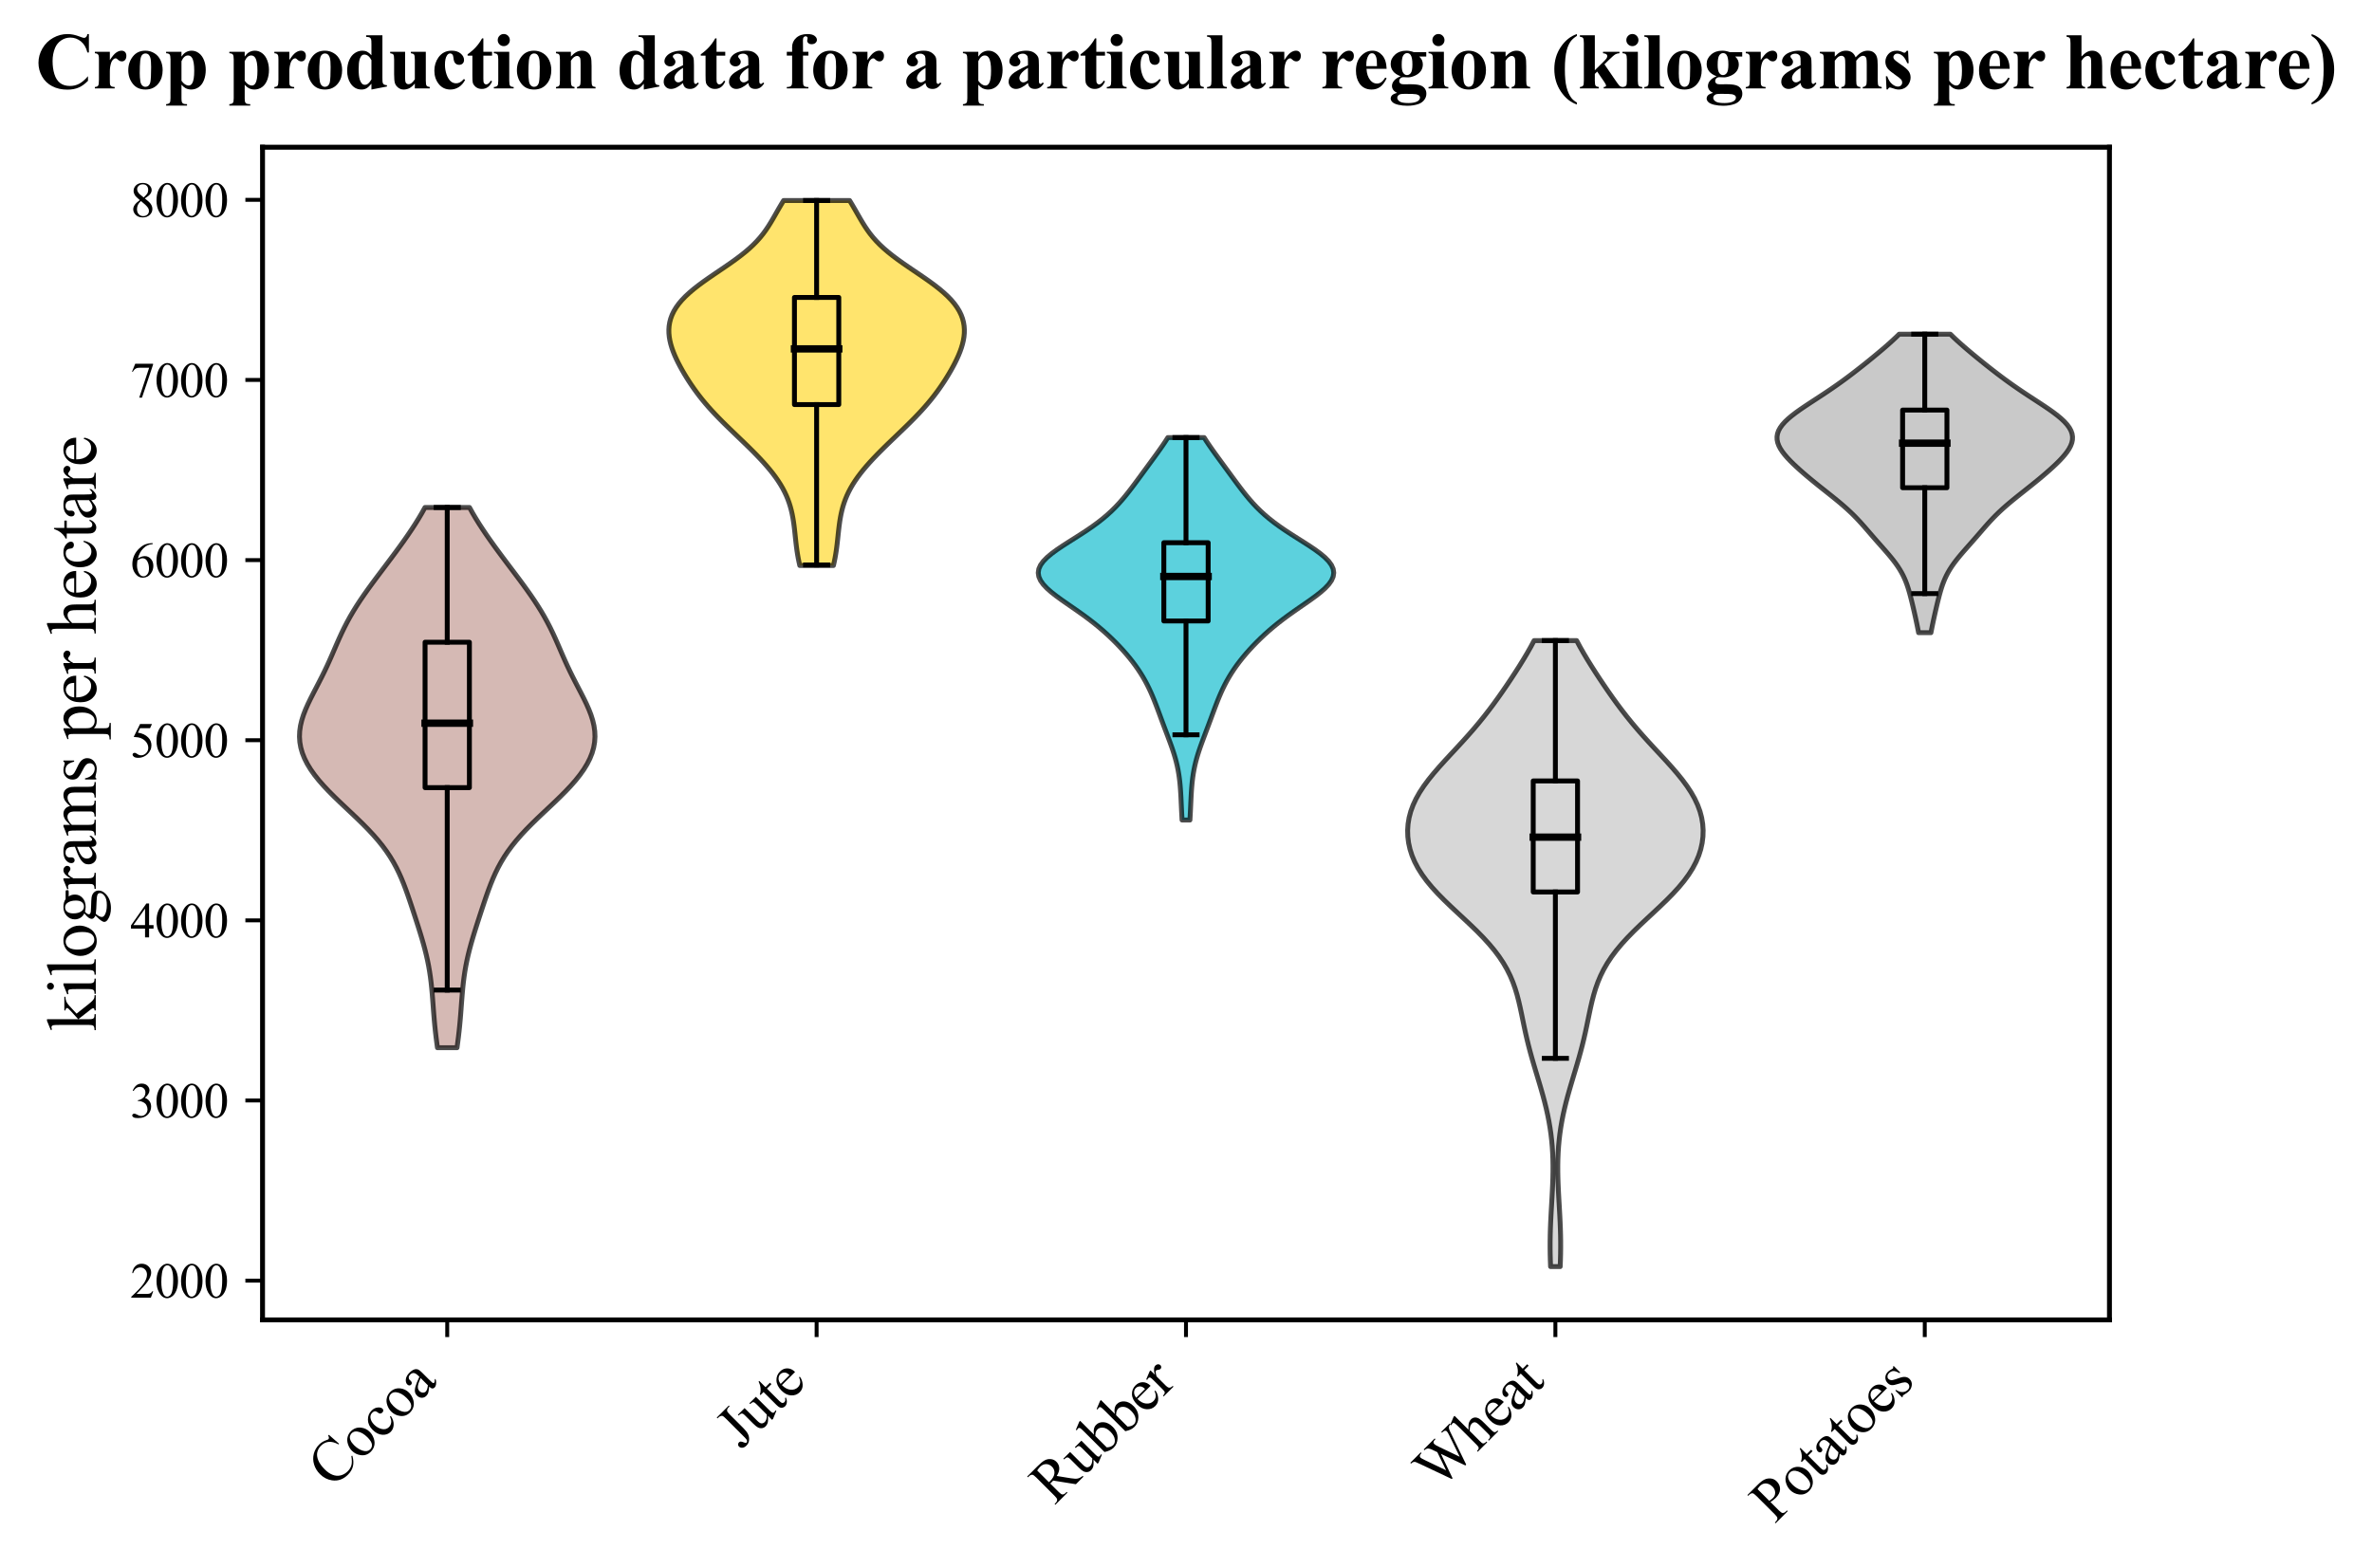 <?xml version="1.0" encoding="utf-8" standalone="no"?>
<!DOCTYPE svg PUBLIC "-//W3C//DTD SVG 1.1//EN"
  "http://www.w3.org/Graphics/SVG/1.1/DTD/svg11.dtd">
<svg xmlns:xlink="http://www.w3.org/1999/xlink" width="483.923pt" height="319.999pt" viewBox="0 0 483.923 319.999" xmlns="http://www.w3.org/2000/svg" version="1.1">
 <defs>
  <style type="text/css">*{stroke-linejoin: round; stroke-linecap: butt}</style>
 </defs>
 <g id="figure_1">
  <g id="patch_1">
   <path d="M 0 319.999 
L 483.923 319.999 
L 483.923 0 
L 0 0 
z
" style="fill: #ffffff"/>
  </g>
  <g id="axes_1">
   <g id="patch_2">
    <path d="M 53.561 269.337 
L 430.361 269.337 
L 430.361 30.045 
L 53.561 30.045 
z
" style="fill: #ffffff"/>
   </g>
   <g id="PolyCollection_1">
    <defs>
     <path id="m40a5a712f5" d="M 93.237 -106.2 
L 89.246 -106.2 
L 89.094 -107.314 
L 88.953 -108.427 
L 88.824 -109.541 
L 88.708 -110.654 
L 88.604 -111.768 
L 88.51 -112.881 
L 88.423 -113.995 
L 88.34 -115.109 
L 88.256 -116.222 
L 88.165 -117.336 
L 88.062 -118.449 
L 87.943 -119.563 
L 87.802 -120.676 
L 87.635 -121.79 
L 87.441 -122.903 
L 87.219 -124.017 
L 86.968 -125.13 
L 86.691 -126.244 
L 86.39 -127.357 
L 86.07 -128.471 
L 85.733 -129.584 
L 85.386 -130.698 
L 85.03 -131.811 
L 84.67 -132.925 
L 84.306 -134.039 
L 83.939 -135.152 
L 83.565 -136.266 
L 83.182 -137.379 
L 82.782 -138.493 
L 82.36 -139.606 
L 81.907 -140.72 
L 81.412 -141.833 
L 80.866 -142.947 
L 80.262 -144.06 
L 79.59 -145.174 
L 78.844 -146.287 
L 78.023 -147.401 
L 77.124 -148.514 
L 76.151 -149.628 
L 75.111 -150.742 
L 74.014 -151.855 
L 72.871 -152.969 
L 71.7 -154.082 
L 70.516 -155.196 
L 69.339 -156.309 
L 68.186 -157.423 
L 67.076 -158.536 
L 66.026 -159.65 
L 65.05 -160.763 
L 64.162 -161.877 
L 63.374 -162.99 
L 62.694 -164.104 
L 62.13 -165.217 
L 61.686 -166.331 
L 61.366 -167.444 
L 61.17 -168.558 
L 61.097 -169.672 
L 61.143 -170.785 
L 61.301 -171.899 
L 61.563 -173.012 
L 61.916 -174.126 
L 62.347 -175.239 
L 62.84 -176.353 
L 63.378 -177.466 
L 63.944 -178.58 
L 64.523 -179.693 
L 65.101 -180.807 
L 65.667 -181.92 
L 66.216 -183.034 
L 66.743 -184.147 
L 67.249 -185.261 
L 67.74 -186.374 
L 68.221 -187.488 
L 68.704 -188.602 
L 69.196 -189.715 
L 69.708 -190.829 
L 70.247 -191.942 
L 70.821 -193.056 
L 71.433 -194.169 
L 72.086 -195.283 
L 72.777 -196.396 
L 73.506 -197.51 
L 74.266 -198.623 
L 75.055 -199.737 
L 75.865 -200.85 
L 76.69 -201.964 
L 77.526 -203.077 
L 78.366 -204.191 
L 79.205 -205.304 
L 80.04 -206.418 
L 80.866 -207.532 
L 81.679 -208.645 
L 82.476 -209.759 
L 83.252 -210.872 
L 84.004 -211.986 
L 84.728 -213.099 
L 85.421 -214.213 
L 86.079 -215.326 
L 86.698 -216.44 
L 95.785 -216.44 
L 95.785 -216.44 
L 96.404 -215.326 
L 97.062 -214.213 
L 97.754 -213.099 
L 98.479 -211.986 
L 99.231 -210.872 
L 100.007 -209.759 
L 100.803 -208.645 
L 101.616 -207.532 
L 102.442 -206.418 
L 103.277 -205.304 
L 104.117 -204.191 
L 104.957 -203.077 
L 105.792 -201.964 
L 106.618 -200.85 
L 107.428 -199.737 
L 108.216 -198.623 
L 108.977 -197.51 
L 109.705 -196.396 
L 110.397 -195.283 
L 111.049 -194.169 
L 111.661 -193.056 
L 112.235 -191.942 
L 112.775 -190.829 
L 113.287 -189.715 
L 113.779 -188.602 
L 114.261 -187.488 
L 114.743 -186.374 
L 115.233 -185.261 
L 115.74 -184.147 
L 116.267 -183.034 
L 116.815 -181.92 
L 117.382 -180.807 
L 117.96 -179.693 
L 118.539 -178.58 
L 119.105 -177.466 
L 119.643 -176.353 
L 120.135 -175.239 
L 120.566 -174.126 
L 120.919 -173.012 
L 121.181 -171.899 
L 121.339 -170.785 
L 121.385 -169.672 
L 121.312 -168.558 
L 121.116 -167.444 
L 120.796 -166.331 
L 120.352 -165.217 
L 119.788 -164.104 
L 119.108 -162.99 
L 118.32 -161.877 
L 117.432 -160.763 
L 116.457 -159.65 
L 115.406 -158.536 
L 114.296 -157.423 
L 113.144 -156.309 
L 111.966 -155.196 
L 110.783 -154.082 
L 109.611 -152.969 
L 108.469 -151.855 
L 107.371 -150.742 
L 106.331 -149.628 
L 105.359 -148.514 
L 104.46 -147.401 
L 103.638 -146.287 
L 102.893 -145.174 
L 102.221 -144.06 
L 101.616 -142.947 
L 101.071 -141.833 
L 100.576 -140.72 
L 100.122 -139.606 
L 99.7 -138.493 
L 99.301 -137.379 
L 98.917 -136.266 
L 98.544 -135.152 
L 98.176 -134.039 
L 97.812 -132.925 
L 97.452 -131.811 
L 97.097 -130.698 
L 96.749 -129.584 
L 96.413 -128.471 
L 96.092 -127.357 
L 95.792 -126.244 
L 95.514 -125.13 
L 95.264 -124.017 
L 95.041 -122.903 
L 94.847 -121.79 
L 94.681 -120.676 
L 94.54 -119.563 
L 94.42 -118.449 
L 94.318 -117.336 
L 94.227 -116.222 
L 94.142 -115.109 
L 94.059 -113.995 
L 93.973 -112.881 
L 93.879 -111.768 
L 93.775 -110.654 
L 93.659 -109.541 
L 93.53 -108.427 
L 93.388 -107.314 
L 93.237 -106.2 
z
" style="stroke: #000000; stroke-opacity: 0.7"/>
    </defs>
    <g clip-path="url(#pf80b7c3592)">
     <use xlink:href="#m40a5a712f5" x="0" y="319.999" style="fill: #c49c94; fill-opacity: 0.7; stroke: #000000; stroke-opacity: 0.7"/>
    </g>
   </g>
   <g id="PolyCollection_2">
    <defs>
     <path id="me902919b0d" d="M 170.035 -204.603 
L 163.167 -204.603 
L 162.998 -205.356 
L 162.847 -206.108 
L 162.714 -206.86 
L 162.596 -207.612 
L 162.493 -208.365 
L 162.401 -209.117 
L 162.317 -209.869 
L 162.237 -210.622 
L 162.157 -211.374 
L 162.073 -212.126 
L 161.98 -212.878 
L 161.873 -213.631 
L 161.749 -214.383 
L 161.604 -215.135 
L 161.431 -215.887 
L 161.229 -216.64 
L 160.993 -217.392 
L 160.72 -218.144 
L 160.407 -218.896 
L 160.053 -219.649 
L 159.656 -220.401 
L 159.216 -221.153 
L 158.734 -221.905 
L 158.209 -222.658 
L 157.645 -223.41 
L 157.043 -224.162 
L 156.406 -224.914 
L 155.739 -225.667 
L 155.043 -226.419 
L 154.323 -227.171 
L 153.582 -227.923 
L 152.825 -228.676 
L 152.054 -229.428 
L 151.275 -230.18 
L 150.49 -230.932 
L 149.705 -231.685 
L 148.924 -232.437 
L 148.151 -233.189 
L 147.39 -233.941 
L 146.645 -234.694 
L 145.92 -235.446 
L 145.218 -236.198 
L 144.541 -236.95 
L 143.891 -237.703 
L 143.268 -238.455 
L 142.672 -239.207 
L 142.103 -239.959 
L 141.559 -240.712 
L 141.038 -241.464 
L 140.54 -242.216 
L 140.062 -242.968 
L 139.605 -243.721 
L 139.168 -244.473 
L 138.752 -245.225 
L 138.359 -245.977 
L 137.991 -246.73 
L 137.652 -247.482 
L 137.347 -248.234 
L 137.078 -248.986 
L 136.851 -249.739 
L 136.671 -250.491 
L 136.542 -251.243 
L 136.469 -251.996 
L 136.457 -252.748 
L 136.511 -253.5 
L 136.637 -254.252 
L 136.837 -255.005 
L 137.119 -255.757 
L 137.484 -256.509 
L 137.938 -257.261 
L 138.482 -258.014 
L 139.117 -258.766 
L 139.841 -259.518 
L 140.652 -260.27 
L 141.542 -261.023 
L 142.503 -261.775 
L 143.524 -262.527 
L 144.591 -263.279 
L 145.689 -264.032 
L 146.8 -264.784 
L 147.908 -265.536 
L 148.997 -266.288 
L 150.05 -267.041 
L 151.055 -267.793 
L 152.001 -268.545 
L 152.88 -269.297 
L 153.688 -270.05 
L 154.425 -270.802 
L 155.093 -271.554 
L 155.699 -272.306 
L 156.249 -273.059 
L 156.753 -273.811 
L 157.223 -274.563 
L 157.67 -275.315 
L 158.104 -276.068 
L 158.534 -276.82 
L 158.968 -277.572 
L 159.411 -278.324 
L 159.866 -279.077 
L 173.337 -279.077 
L 173.337 -279.077 
L 173.792 -278.324 
L 174.235 -277.572 
L 174.668 -276.82 
L 175.098 -276.068 
L 175.532 -275.315 
L 175.979 -274.563 
L 176.449 -273.811 
L 176.954 -273.059 
L 177.504 -272.306 
L 178.109 -271.554 
L 178.777 -270.802 
L 179.514 -270.05 
L 180.322 -269.297 
L 181.202 -268.545 
L 182.147 -267.793 
L 183.152 -267.041 
L 184.206 -266.288 
L 185.294 -265.536 
L 186.402 -264.784 
L 187.514 -264.032 
L 188.611 -263.279 
L 189.678 -262.527 
L 190.699 -261.775 
L 191.661 -261.023 
L 192.551 -260.27 
L 193.361 -259.518 
L 194.086 -258.766 
L 194.721 -258.014 
L 195.264 -257.261 
L 195.718 -256.509 
L 196.084 -255.757 
L 196.365 -255.005 
L 196.566 -254.252 
L 196.691 -253.5 
L 196.745 -252.748 
L 196.734 -251.996 
L 196.661 -251.243 
L 196.532 -250.491 
L 196.351 -249.739 
L 196.124 -248.986 
L 195.856 -248.234 
L 195.55 -247.482 
L 195.211 -246.73 
L 194.844 -245.977 
L 194.451 -245.225 
L 194.035 -244.473 
L 193.598 -243.721 
L 193.14 -242.968 
L 192.663 -242.216 
L 192.164 -241.464 
L 191.644 -240.712 
L 191.1 -239.959 
L 190.53 -239.207 
L 189.935 -238.455 
L 189.312 -237.703 
L 188.662 -236.95 
L 187.985 -236.198 
L 187.282 -235.446 
L 186.558 -234.694 
L 185.813 -233.941 
L 185.052 -233.189 
L 184.278 -232.437 
L 183.497 -231.685 
L 182.712 -230.932 
L 181.928 -230.18 
L 181.148 -229.428 
L 180.378 -228.676 
L 179.62 -227.923 
L 178.88 -227.171 
L 178.16 -226.419 
L 177.464 -225.667 
L 176.796 -224.914 
L 176.16 -224.162 
L 175.558 -223.41 
L 174.993 -222.658 
L 174.469 -221.905 
L 173.986 -221.153 
L 173.546 -220.401 
L 173.149 -219.649 
L 172.795 -218.896 
L 172.483 -218.144 
L 172.21 -217.392 
L 171.973 -216.64 
L 171.771 -215.887 
L 171.599 -215.135 
L 171.453 -214.383 
L 171.329 -213.631 
L 171.223 -212.878 
L 171.13 -212.126 
L 171.045 -211.374 
L 170.965 -210.622 
L 170.885 -209.869 
L 170.801 -209.117 
L 170.709 -208.365 
L 170.606 -207.612 
L 170.489 -206.86 
L 170.355 -206.108 
L 170.204 -205.356 
L 170.035 -204.603 
z
" style="stroke: #000000; stroke-opacity: 0.7"/>
    </defs>
    <g clip-path="url(#pf80b7c3592)">
     <use xlink:href="#me902919b0d" x="0" y="319.999" style="fill: #ffd92f; fill-opacity: 0.7; stroke: #000000; stroke-opacity: 0.7"/>
    </g>
   </g>
   <g id="PolyCollection_3">
    <defs>
     <path id="m1ff15320de" d="M 242.763 -152.663 
L 241.16 -152.663 
L 241.114 -153.452 
L 241.073 -154.24 
L 241.035 -155.028 
L 240.998 -155.816 
L 240.962 -156.605 
L 240.923 -157.393 
L 240.879 -158.181 
L 240.826 -158.97 
L 240.763 -159.758 
L 240.685 -160.546 
L 240.589 -161.334 
L 240.473 -162.123 
L 240.335 -162.911 
L 240.173 -163.699 
L 239.986 -164.487 
L 239.775 -165.276 
L 239.541 -166.064 
L 239.287 -166.852 
L 239.016 -167.641 
L 238.732 -168.429 
L 238.439 -169.217 
L 238.142 -170.005 
L 237.843 -170.794 
L 237.545 -171.582 
L 237.25 -172.37 
L 236.957 -173.158 
L 236.667 -173.947 
L 236.376 -174.735 
L 236.082 -175.523 
L 235.782 -176.311 
L 235.472 -177.1 
L 235.148 -177.888 
L 234.807 -178.676 
L 234.443 -179.465 
L 234.055 -180.253 
L 233.637 -181.041 
L 233.188 -181.829 
L 232.706 -182.618 
L 232.188 -183.406 
L 231.634 -184.194 
L 231.045 -184.982 
L 230.419 -185.771 
L 229.759 -186.559 
L 229.064 -187.347 
L 228.335 -188.136 
L 227.571 -188.924 
L 226.771 -189.712 
L 225.933 -190.5 
L 225.053 -191.289 
L 224.129 -192.077 
L 223.158 -192.865 
L 222.138 -193.653 
L 221.073 -194.442 
L 219.968 -195.23 
L 218.835 -196.018 
L 217.693 -196.807 
L 216.565 -197.595 
L 215.481 -198.383 
L 214.475 -199.171 
L 213.584 -199.96 
L 212.843 -200.748 
L 212.285 -201.536 
L 211.937 -202.324 
L 211.817 -203.113 
L 211.935 -203.901 
L 212.287 -204.689 
L 212.862 -205.478 
L 213.636 -206.266 
L 214.579 -207.054 
L 215.655 -207.842 
L 216.826 -208.631 
L 218.053 -209.419 
L 219.301 -210.207 
L 220.539 -210.995 
L 221.74 -211.784 
L 222.887 -212.572 
L 223.967 -213.36 
L 224.974 -214.148 
L 225.906 -214.937 
L 226.768 -215.725 
L 227.565 -216.513 
L 228.306 -217.302 
L 229.001 -218.09 
L 229.657 -218.878 
L 230.285 -219.666 
L 230.892 -220.455 
L 231.485 -221.243 
L 232.069 -222.031 
L 232.648 -222.819 
L 233.226 -223.608 
L 233.804 -224.396 
L 234.382 -225.184 
L 234.961 -225.973 
L 235.537 -226.761 
L 236.108 -227.549 
L 236.669 -228.337 
L 237.218 -229.126 
L 237.749 -229.914 
L 238.256 -230.702 
L 245.666 -230.702 
L 245.666 -230.702 
L 246.174 -229.914 
L 246.704 -229.126 
L 247.253 -228.337 
L 247.815 -227.549 
L 248.386 -226.761 
L 248.962 -225.973 
L 249.54 -225.184 
L 250.119 -224.396 
L 250.697 -223.608 
L 251.275 -222.819 
L 251.854 -222.031 
L 252.438 -221.243 
L 253.031 -220.455 
L 253.637 -219.666 
L 254.265 -218.878 
L 254.922 -218.09 
L 255.616 -217.302 
L 256.357 -216.513 
L 257.155 -215.725 
L 258.016 -214.937 
L 258.949 -214.148 
L 259.955 -213.36 
L 261.035 -212.572 
L 262.182 -211.784 
L 263.384 -210.995 
L 264.621 -210.207 
L 265.869 -209.419 
L 267.097 -208.631 
L 268.268 -207.842 
L 269.344 -207.054 
L 270.287 -206.266 
L 271.061 -205.478 
L 271.635 -204.689 
L 271.988 -203.901 
L 272.105 -203.113 
L 271.986 -202.324 
L 271.638 -201.536 
L 271.079 -200.748 
L 270.338 -199.96 
L 269.447 -199.171 
L 268.441 -198.383 
L 267.358 -197.595 
L 266.23 -196.807 
L 265.087 -196.018 
L 263.955 -195.23 
L 262.85 -194.442 
L 261.784 -193.653 
L 260.765 -192.865 
L 259.793 -192.077 
L 258.869 -191.289 
L 257.99 -190.5 
L 257.151 -189.712 
L 256.352 -188.924 
L 255.588 -188.136 
L 254.859 -187.347 
L 254.164 -186.559 
L 253.503 -185.771 
L 252.878 -184.982 
L 252.288 -184.194 
L 251.734 -183.406 
L 251.217 -182.618 
L 250.734 -181.829 
L 250.285 -181.041 
L 249.868 -180.253 
L 249.479 -179.465 
L 249.116 -178.676 
L 248.774 -177.888 
L 248.45 -177.1 
L 248.141 -176.311 
L 247.841 -175.523 
L 247.547 -174.735 
L 247.256 -173.947 
L 246.965 -173.158 
L 246.672 -172.37 
L 246.377 -171.582 
L 246.079 -170.794 
L 245.78 -170.005 
L 245.483 -169.217 
L 245.191 -168.429 
L 244.907 -167.641 
L 244.636 -166.852 
L 244.382 -166.064 
L 244.148 -165.276 
L 243.937 -164.487 
L 243.75 -163.699 
L 243.587 -162.911 
L 243.449 -162.123 
L 243.333 -161.334 
L 243.238 -160.546 
L 243.16 -159.758 
L 243.096 -158.97 
L 243.044 -158.181 
L 243 -157.393 
L 242.961 -156.605 
L 242.924 -155.816 
L 242.888 -155.028 
L 242.85 -154.24 
L 242.808 -153.452 
L 242.763 -152.663 
z
" style="stroke: #000000; stroke-opacity: 0.7"/>
    </defs>
    <g clip-path="url(#pf80b7c3592)">
     <use xlink:href="#m1ff15320de" x="0" y="319.999" style="fill: #17becf; fill-opacity: 0.7; stroke: #000000; stroke-opacity: 0.7"/>
    </g>
   </g>
   <g id="PolyCollection_4">
    <defs>
     <path id="m340bcd80ca" d="M 318.301 -61.538 
L 316.341 -61.538 
L 316.292 -62.829 
L 316.259 -64.119 
L 316.243 -65.409 
L 316.246 -66.7 
L 316.266 -67.99 
L 316.303 -69.28 
L 316.354 -70.57 
L 316.417 -71.861 
L 316.487 -73.151 
L 316.562 -74.441 
L 316.635 -75.731 
L 316.704 -77.022 
L 316.762 -78.312 
L 316.805 -79.602 
L 316.83 -80.892 
L 316.833 -82.183 
L 316.809 -83.473 
L 316.757 -84.763 
L 316.673 -86.054 
L 316.556 -87.344 
L 316.405 -88.634 
L 316.218 -89.924 
L 315.997 -91.215 
L 315.741 -92.505 
L 315.454 -93.795 
L 315.137 -95.085 
L 314.794 -96.376 
L 314.431 -97.666 
L 314.053 -98.956 
L 313.666 -100.247 
L 313.277 -101.537 
L 312.894 -102.827 
L 312.521 -104.117 
L 312.164 -105.408 
L 311.827 -106.698 
L 311.511 -107.988 
L 311.216 -109.278 
L 310.938 -110.569 
L 310.67 -111.859 
L 310.405 -113.149 
L 310.129 -114.439 
L 309.831 -115.73 
L 309.494 -117.02 
L 309.103 -118.31 
L 308.643 -119.601 
L 308.099 -120.891 
L 307.46 -122.181 
L 306.715 -123.471 
L 305.859 -124.762 
L 304.891 -126.052 
L 303.815 -127.342 
L 302.639 -128.632 
L 301.378 -129.923 
L 300.049 -131.213 
L 298.678 -132.503 
L 297.29 -133.793 
L 295.914 -135.084 
L 294.578 -136.374 
L 293.309 -137.664 
L 292.131 -138.955 
L 291.062 -140.245 
L 290.117 -141.535 
L 289.303 -142.825 
L 288.623 -144.116 
L 288.077 -145.406 
L 287.663 -146.696 
L 287.376 -147.986 
L 287.215 -149.277 
L 287.177 -150.567 
L 287.264 -151.857 
L 287.478 -153.148 
L 287.821 -154.438 
L 288.295 -155.728 
L 288.899 -157.018 
L 289.629 -158.309 
L 290.478 -159.599 
L 291.433 -160.889 
L 292.478 -162.179 
L 293.594 -163.47 
L 294.758 -164.76 
L 295.951 -166.05 
L 297.15 -167.34 
L 298.339 -168.631 
L 299.503 -169.921 
L 300.632 -171.211 
L 301.719 -172.502 
L 302.764 -173.792 
L 303.768 -175.082 
L 304.734 -176.372 
L 305.668 -177.663 
L 306.574 -178.953 
L 307.458 -180.243 
L 308.321 -181.533 
L 309.165 -182.824 
L 309.989 -184.114 
L 310.787 -185.404 
L 311.557 -186.695 
L 312.29 -187.985 
L 312.981 -189.275 
L 321.661 -189.275 
L 321.661 -189.275 
L 322.352 -187.985 
L 323.086 -186.695 
L 323.855 -185.404 
L 324.654 -184.114 
L 325.477 -182.824 
L 326.321 -181.533 
L 327.185 -180.243 
L 328.068 -178.953 
L 328.974 -177.663 
L 329.908 -176.372 
L 330.874 -175.082 
L 331.878 -173.792 
L 332.923 -172.502 
L 334.011 -171.211 
L 335.14 -169.921 
L 336.303 -168.631 
L 337.492 -167.34 
L 338.692 -166.05 
L 339.884 -164.76 
L 341.049 -163.47 
L 342.164 -162.179 
L 343.209 -160.889 
L 344.164 -159.599 
L 345.013 -158.309 
L 345.743 -157.018 
L 346.347 -155.728 
L 346.821 -154.438 
L 347.164 -153.148 
L 347.378 -151.857 
L 347.465 -150.567 
L 347.428 -149.277 
L 347.266 -147.986 
L 346.98 -146.696 
L 346.565 -145.406 
L 346.02 -144.116 
L 345.34 -142.825 
L 344.526 -141.535 
L 343.58 -140.245 
L 342.512 -138.955 
L 341.334 -137.664 
L 340.065 -136.374 
L 338.729 -135.084 
L 337.353 -133.793 
L 335.964 -132.503 
L 334.593 -131.213 
L 333.265 -129.923 
L 332.003 -128.632 
L 330.828 -127.342 
L 329.751 -126.052 
L 328.784 -124.762 
L 327.928 -123.471 
L 327.183 -122.181 
L 326.543 -120.891 
L 326 -119.601 
L 325.539 -118.31 
L 325.149 -117.02 
L 324.812 -115.73 
L 324.513 -114.439 
L 324.238 -113.149 
L 323.972 -111.859 
L 323.705 -110.569 
L 323.427 -109.278 
L 323.131 -107.988 
L 322.815 -106.698 
L 322.478 -105.408 
L 322.122 -104.117 
L 321.749 -102.827 
L 321.365 -101.537 
L 320.976 -100.247 
L 320.59 -98.956 
L 320.212 -97.666 
L 319.848 -96.376 
L 319.506 -95.085 
L 319.189 -93.795 
L 318.901 -92.505 
L 318.646 -91.215 
L 318.424 -89.924 
L 318.238 -88.634 
L 318.087 -87.344 
L 317.97 -86.054 
L 317.886 -84.763 
L 317.834 -83.473 
L 317.81 -82.183 
L 317.812 -80.892 
L 317.837 -79.602 
L 317.881 -78.312 
L 317.939 -77.022 
L 318.007 -75.731 
L 318.081 -74.441 
L 318.155 -73.151 
L 318.226 -71.861 
L 318.289 -70.57 
L 318.34 -69.28 
L 318.377 -67.99 
L 318.397 -66.7 
L 318.399 -65.409 
L 318.384 -64.119 
L 318.35 -62.829 
L 318.301 -61.538 
z
" style="stroke: #000000; stroke-opacity: 0.7"/>
    </defs>
    <g clip-path="url(#pf80b7c3592)">
     <use xlink:href="#m340bcd80ca" x="0" y="319.999" style="fill: #c7c7c7; fill-opacity: 0.7; stroke: #000000; stroke-opacity: 0.7"/>
    </g>
   </g>
   <g id="PolyCollection_5">
    <defs>
     <path id="m1dd3b49907" d="M 393.941 -190.892 
L 391.421 -190.892 
L 391.301 -191.508 
L 391.178 -192.123 
L 391.052 -192.738 
L 390.921 -193.353 
L 390.788 -193.969 
L 390.652 -194.584 
L 390.513 -195.199 
L 390.371 -195.814 
L 390.227 -196.43 
L 390.079 -197.045 
L 389.928 -197.66 
L 389.771 -198.275 
L 389.606 -198.891 
L 389.43 -199.506 
L 389.24 -200.121 
L 389.032 -200.736 
L 388.8 -201.352 
L 388.54 -201.967 
L 388.25 -202.582 
L 387.925 -203.197 
L 387.564 -203.813 
L 387.167 -204.428 
L 386.735 -205.043 
L 386.271 -205.658 
L 385.779 -206.274 
L 385.265 -206.889 
L 384.734 -207.504 
L 384.194 -208.119 
L 383.65 -208.735 
L 383.106 -209.35 
L 382.565 -209.965 
L 382.029 -210.58 
L 381.497 -211.196 
L 380.965 -211.811 
L 380.43 -212.426 
L 379.886 -213.041 
L 379.327 -213.657 
L 378.748 -214.272 
L 378.143 -214.887 
L 377.51 -215.502 
L 376.847 -216.117 
L 376.155 -216.733 
L 375.436 -217.348 
L 374.694 -217.963 
L 373.935 -218.578 
L 373.165 -219.194 
L 372.39 -219.809 
L 371.614 -220.424 
L 370.844 -221.039 
L 370.083 -221.655 
L 369.333 -222.27 
L 368.598 -222.885 
L 367.88 -223.5 
L 367.18 -224.116 
L 366.501 -224.731 
L 365.849 -225.346 
L 365.229 -225.961 
L 364.647 -226.577 
L 364.114 -227.192 
L 363.64 -227.807 
L 363.235 -228.422 
L 362.912 -229.038 
L 362.682 -229.653 
L 362.554 -230.268 
L 362.537 -230.883 
L 362.637 -231.499 
L 362.854 -232.114 
L 363.19 -232.729 
L 363.64 -233.344 
L 364.195 -233.96 
L 364.847 -234.575 
L 365.583 -235.19 
L 366.389 -235.805 
L 367.25 -236.421 
L 368.151 -237.036 
L 369.079 -237.651 
L 370.02 -238.266 
L 370.964 -238.882 
L 371.901 -239.497 
L 372.826 -240.112 
L 373.733 -240.727 
L 374.62 -241.343 
L 375.487 -241.958 
L 376.334 -242.573 
L 377.162 -243.188 
L 377.975 -243.804 
L 378.773 -244.419 
L 379.559 -245.034 
L 380.335 -245.649 
L 381.102 -246.264 
L 381.86 -246.88 
L 382.608 -247.495 
L 383.347 -248.11 
L 384.075 -248.725 
L 384.789 -249.341 
L 385.487 -249.956 
L 386.166 -250.571 
L 386.823 -251.186 
L 387.455 -251.802 
L 397.907 -251.802 
L 397.907 -251.802 
L 398.539 -251.186 
L 399.196 -250.571 
L 399.876 -249.956 
L 400.574 -249.341 
L 401.288 -248.725 
L 402.015 -248.11 
L 402.754 -247.495 
L 403.503 -246.88 
L 404.261 -246.264 
L 405.027 -245.649 
L 405.803 -245.034 
L 406.589 -244.419 
L 407.388 -243.804 
L 408.2 -243.188 
L 409.029 -242.573 
L 409.876 -241.958 
L 410.742 -241.343 
L 411.63 -240.727 
L 412.537 -240.112 
L 413.461 -239.497 
L 414.399 -238.882 
L 415.342 -238.266 
L 416.284 -237.651 
L 417.211 -237.036 
L 418.113 -236.421 
L 418.974 -235.805 
L 419.779 -235.19 
L 420.515 -234.575 
L 421.167 -233.96 
L 421.723 -233.344 
L 422.172 -232.729 
L 422.508 -232.114 
L 422.726 -231.499 
L 422.825 -230.883 
L 422.808 -230.268 
L 422.681 -229.653 
L 422.45 -229.038 
L 422.127 -228.422 
L 421.723 -227.807 
L 421.248 -227.192 
L 420.715 -226.577 
L 420.134 -225.961 
L 419.513 -225.346 
L 418.861 -224.731 
L 418.183 -224.116 
L 417.483 -223.5 
L 416.764 -222.885 
L 416.029 -222.27 
L 415.28 -221.655 
L 414.518 -221.039 
L 413.748 -220.424 
L 412.973 -219.809 
L 412.197 -219.194 
L 411.427 -218.578 
L 410.668 -217.963 
L 409.927 -217.348 
L 409.208 -216.733 
L 408.516 -216.117 
L 407.853 -215.502 
L 407.219 -214.887 
L 406.615 -214.272 
L 406.035 -213.657 
L 405.476 -213.041 
L 404.932 -212.426 
L 404.397 -211.811 
L 403.866 -211.196 
L 403.333 -210.58 
L 402.797 -209.965 
L 402.257 -209.35 
L 401.713 -208.735 
L 401.168 -208.119 
L 400.628 -207.504 
L 400.098 -206.889 
L 399.584 -206.274 
L 399.092 -205.658 
L 398.628 -205.043 
L 398.195 -204.428 
L 397.798 -203.813 
L 397.438 -203.197 
L 397.113 -202.582 
L 396.822 -201.967 
L 396.563 -201.352 
L 396.331 -200.736 
L 396.122 -200.121 
L 395.932 -199.506 
L 395.756 -198.891 
L 395.592 -198.275 
L 395.435 -197.66 
L 395.283 -197.045 
L 395.136 -196.43 
L 394.992 -195.814 
L 394.85 -195.199 
L 394.711 -194.584 
L 394.574 -193.969 
L 394.441 -193.353 
L 394.311 -192.738 
L 394.184 -192.123 
L 394.061 -191.508 
L 393.941 -190.892 
z
" style="stroke: #000000; stroke-opacity: 0.7"/>
    </defs>
    <g clip-path="url(#pf80b7c3592)">
     <use xlink:href="#m1dd3b49907" x="0" y="319.999" style="fill: #b3b3b3; fill-opacity: 0.7; stroke: #000000; stroke-opacity: 0.7"/>
    </g>
   </g>
   <g id="matplotlib.axis_1">
    <g id="xtick_1">
     <g id="line2d_1">
      <defs>
       <path id="m9c33c8b91a" d="M 0 0 
L 0 3.5 
" style="stroke: #000000; stroke-width: 0.8"/>
      </defs>
      <g>
       <use xlink:href="#m9c33c8b91a" x="91.241" y="269.337" style="stroke: #000000; stroke-width: 0.8"/>
      </g>
     </g>
     <g id="text_1">
      <!-- Cocoa -->
      <g transform="translate(67.748 303.908) rotate(-45) scale(0.12 -0.12)">
       <defs>
        <path id="TimesNewRomanPSMT-43" d="M 3853 4334 
L 3950 2894 
L 3853 2894 
Q 3659 3541 3300 3825 
Q 2941 4109 2438 4109 
Q 2016 4109 1675 3895 
Q 1334 3681 1139 3212 
Q 944 2744 944 2047 
Q 944 1472 1128 1050 
Q 1313 628 1683 403 
Q 2053 178 2528 178 
Q 2941 178 3256 354 
Q 3572 531 3950 1056 
L 4047 994 
Q 3728 428 3303 165 
Q 2878 -97 2294 -97 
Q 1241 -97 663 684 
Q 231 1266 231 2053 
Q 231 2688 515 3219 
Q 800 3750 1298 4042 
Q 1797 4334 2388 4334 
Q 2847 4334 3294 4109 
Q 3425 4041 3481 4041 
Q 3566 4041 3628 4100 
Q 3709 4184 3744 4334 
L 3853 4334 
z
" transform="scale(0.016)"/>
        <path id="TimesNewRomanPSMT-6f" d="M 1600 2947 
Q 2250 2947 2644 2453 
Q 2978 2031 2978 1484 
Q 2978 1100 2793 706 
Q 2609 313 2286 112 
Q 1963 -88 1566 -88 
Q 919 -88 538 428 
Q 216 863 216 1403 
Q 216 1797 411 2186 
Q 606 2575 925 2761 
Q 1244 2947 1600 2947 
z
M 1503 2744 
Q 1338 2744 1170 2645 
Q 1003 2547 900 2300 
Q 797 2053 797 1666 
Q 797 1041 1045 587 
Q 1294 134 1700 134 
Q 2003 134 2200 384 
Q 2397 634 2397 1244 
Q 2397 2006 2069 2444 
Q 1847 2744 1503 2744 
z
" transform="scale(0.016)"/>
        <path id="TimesNewRomanPSMT-63" d="M 2631 1088 
Q 2516 522 2178 217 
Q 1841 -88 1431 -88 
Q 944 -88 581 321 
Q 219 731 219 1428 
Q 219 2103 620 2525 
Q 1022 2947 1584 2947 
Q 2006 2947 2278 2723 
Q 2550 2500 2550 2259 
Q 2550 2141 2473 2067 
Q 2397 1994 2259 1994 
Q 2075 1994 1981 2113 
Q 1928 2178 1911 2362 
Q 1894 2547 1784 2644 
Q 1675 2738 1481 2738 
Q 1169 2738 978 2506 
Q 725 2200 725 1697 
Q 725 1184 976 792 
Q 1228 400 1656 400 
Q 1963 400 2206 609 
Q 2378 753 2541 1131 
L 2631 1088 
z
" transform="scale(0.016)"/>
        <path id="TimesNewRomanPSMT-61" d="M 1822 413 
Q 1381 72 1269 19 
Q 1100 -59 909 -59 
Q 613 -59 420 144 
Q 228 347 228 678 
Q 228 888 322 1041 
Q 450 1253 767 1440 
Q 1084 1628 1822 1897 
L 1822 2009 
Q 1822 2438 1686 2597 
Q 1550 2756 1291 2756 
Q 1094 2756 978 2650 
Q 859 2544 859 2406 
L 866 2225 
Q 866 2081 792 2003 
Q 719 1925 600 1925 
Q 484 1925 411 2006 
Q 338 2088 338 2228 
Q 338 2497 613 2722 
Q 888 2947 1384 2947 
Q 1766 2947 2009 2819 
Q 2194 2722 2281 2516 
Q 2338 2381 2338 1966 
L 2338 994 
Q 2338 584 2353 492 
Q 2369 400 2405 369 
Q 2441 338 2488 338 
Q 2538 338 2575 359 
Q 2641 400 2828 588 
L 2828 413 
Q 2478 -56 2159 -56 
Q 2006 -56 1915 50 
Q 1825 156 1822 413 
z
M 1822 616 
L 1822 1706 
Q 1350 1519 1213 1441 
Q 966 1303 859 1153 
Q 753 1003 753 825 
Q 753 600 887 451 
Q 1022 303 1197 303 
Q 1434 303 1822 616 
z
" transform="scale(0.016)"/>
       </defs>
       <use xlink:href="#TimesNewRomanPSMT-43"/>
       <use xlink:href="#TimesNewRomanPSMT-6f" x="66.699"/>
       <use xlink:href="#TimesNewRomanPSMT-63" x="116.699"/>
       <use xlink:href="#TimesNewRomanPSMT-6f" x="161.084"/>
       <use xlink:href="#TimesNewRomanPSMT-61" x="211.084"/>
      </g>
     </g>
    </g>
    <g id="xtick_2">
     <g id="line2d_2">
      <g>
       <use xlink:href="#m9c33c8b91a" x="166.601" y="269.337" style="stroke: #000000; stroke-width: 0.8"/>
      </g>
     </g>
     <g id="text_2">
      <!-- Jute -->
      <g transform="translate(151.117 295.898) rotate(-45) scale(0.12 -0.12)">
       <defs>
        <path id="TimesNewRomanPSMT-4a" d="M 638 4122 
L 638 4238 
L 2453 4238 
L 2453 4122 
L 2300 4122 
Q 2041 4122 1922 3969 
Q 1847 3869 1847 3488 
L 1847 1416 
Q 1847 938 1742 641 
Q 1638 344 1381 123 
Q 1125 -97 763 -97 
Q 469 -97 300 48 
Q 131 194 131 381 
Q 131 534 209 613 
Q 313 709 450 709 
Q 550 709 629 643 
Q 709 578 831 294 
Q 903 125 1016 125 
Q 1100 125 1173 228 
Q 1247 331 1247 594 
L 1247 3488 
Q 1247 3809 1206 3913 
Q 1175 3991 1075 4047 
Q 941 4122 791 4122 
L 638 4122 
z
" transform="scale(0.016)"/>
        <path id="TimesNewRomanPSMT-75" d="M 2709 2863 
L 2709 1128 
Q 2709 631 2732 520 
Q 2756 409 2807 365 
Q 2859 322 2928 322 
Q 3025 322 3147 375 
L 3191 266 
L 2334 -88 
L 2194 -88 
L 2194 519 
Q 1825 119 1631 15 
Q 1438 -88 1222 -88 
Q 981 -88 804 51 
Q 628 191 559 409 
Q 491 628 491 1028 
L 491 2306 
Q 491 2509 447 2587 
Q 403 2666 317 2708 
Q 231 2750 6 2747 
L 6 2863 
L 1009 2863 
L 1009 947 
Q 1009 547 1148 422 
Q 1288 297 1484 297 
Q 1619 297 1789 381 
Q 1959 466 2194 703 
L 2194 2325 
Q 2194 2569 2105 2655 
Q 2016 2741 1734 2747 
L 1734 2863 
L 2709 2863 
z
" transform="scale(0.016)"/>
        <path id="TimesNewRomanPSMT-74" d="M 1031 3803 
L 1031 2863 
L 1700 2863 
L 1700 2644 
L 1031 2644 
L 1031 788 
Q 1031 509 1111 412 
Q 1191 316 1316 316 
Q 1419 316 1516 380 
Q 1613 444 1666 569 
L 1788 569 
Q 1678 263 1478 108 
Q 1278 -47 1066 -47 
Q 922 -47 784 33 
Q 647 113 581 261 
Q 516 409 516 719 
L 516 2644 
L 63 2644 
L 63 2747 
Q 234 2816 414 2980 
Q 594 3144 734 3369 
Q 806 3488 934 3803 
L 1031 3803 
z
" transform="scale(0.016)"/>
        <path id="TimesNewRomanPSMT-65" d="M 681 1784 
Q 678 1147 991 784 
Q 1303 422 1725 422 
Q 2006 422 2214 576 
Q 2422 731 2563 1106 
L 2659 1044 
Q 2594 616 2278 264 
Q 1963 -88 1488 -88 
Q 972 -88 605 314 
Q 238 716 238 1394 
Q 238 2128 614 2539 
Q 991 2950 1559 2950 
Q 2041 2950 2350 2633 
Q 2659 2316 2659 1784 
L 681 1784 
z
M 681 1966 
L 2006 1966 
Q 1991 2241 1941 2353 
Q 1863 2528 1708 2628 
Q 1553 2728 1384 2728 
Q 1125 2728 920 2526 
Q 716 2325 681 1966 
z
" transform="scale(0.016)"/>
       </defs>
       <use xlink:href="#TimesNewRomanPSMT-4a"/>
       <use xlink:href="#TimesNewRomanPSMT-75" x="38.916"/>
       <use xlink:href="#TimesNewRomanPSMT-74" x="88.916"/>
       <use xlink:href="#TimesNewRomanPSMT-65" x="116.699"/>
      </g>
     </g>
    </g>
    <g id="xtick_3">
     <g id="line2d_3">
      <g>
       <use xlink:href="#m9c33c8b91a" x="241.961" y="269.337" style="stroke: #000000; stroke-width: 0.8"/>
      </g>
     </g>
     <g id="text_3">
      <!-- Rubber -->
      <g transform="translate(215.166 307.209) rotate(-45) scale(0.12 -0.12)">
       <defs>
        <path id="TimesNewRomanPSMT-52" d="M 4325 0 
L 3194 0 
L 1759 1981 
Q 1600 1975 1500 1975 
Q 1459 1975 1412 1976 
Q 1366 1978 1316 1981 
L 1316 750 
Q 1316 350 1403 253 
Q 1522 116 1759 116 
L 1925 116 
L 1925 0 
L 109 0 
L 109 116 
L 269 116 
Q 538 116 653 291 
Q 719 388 719 750 
L 719 3488 
Q 719 3888 631 3984 
Q 509 4122 269 4122 
L 109 4122 
L 109 4238 
L 1653 4238 
Q 2328 4238 2648 4139 
Q 2969 4041 3192 3777 
Q 3416 3513 3416 3147 
Q 3416 2756 3161 2468 
Q 2906 2181 2372 2063 
L 3247 847 
Q 3547 428 3762 290 
Q 3978 153 4325 116 
L 4325 0 
z
M 1316 2178 
Q 1375 2178 1419 2176 
Q 1463 2175 1491 2175 
Q 2097 2175 2405 2437 
Q 2713 2700 2713 3106 
Q 2713 3503 2464 3751 
Q 2216 4000 1806 4000 
Q 1625 4000 1316 3941 
L 1316 2178 
z
" transform="scale(0.016)"/>
        <path id="TimesNewRomanPSMT-62" d="M 984 2369 
Q 1400 2947 1881 2947 
Q 2322 2947 2650 2570 
Q 2978 2194 2978 1541 
Q 2978 778 2472 313 
Q 2038 -88 1503 -88 
Q 1253 -88 995 3 
Q 738 94 469 275 
L 469 3241 
Q 469 3728 445 3840 
Q 422 3953 372 3993 
Q 322 4034 247 4034 
Q 159 4034 28 3984 
L -16 4094 
L 844 4444 
L 984 4444 
L 984 2369 
z
M 984 2169 
L 984 456 
Q 1144 300 1314 220 
Q 1484 141 1663 141 
Q 1947 141 2192 453 
Q 2438 766 2438 1363 
Q 2438 1913 2192 2208 
Q 1947 2503 1634 2503 
Q 1469 2503 1303 2419 
Q 1178 2356 984 2169 
z
" transform="scale(0.016)"/>
        <path id="TimesNewRomanPSMT-72" d="M 1038 2947 
L 1038 2303 
Q 1397 2947 1775 2947 
Q 1947 2947 2059 2842 
Q 2172 2738 2172 2600 
Q 2172 2478 2090 2393 
Q 2009 2309 1897 2309 
Q 1788 2309 1652 2417 
Q 1516 2525 1450 2525 
Q 1394 2525 1328 2463 
Q 1188 2334 1038 2041 
L 1038 669 
Q 1038 431 1097 309 
Q 1138 225 1241 169 
Q 1344 113 1538 113 
L 1538 0 
L 72 0 
L 72 113 
Q 291 113 397 181 
Q 475 231 506 341 
Q 522 394 522 644 
L 522 1753 
Q 522 2253 501 2348 
Q 481 2444 426 2487 
Q 372 2531 291 2531 
Q 194 2531 72 2484 
L 41 2597 
L 906 2947 
L 1038 2947 
z
" transform="scale(0.016)"/>
       </defs>
       <use xlink:href="#TimesNewRomanPSMT-52"/>
       <use xlink:href="#TimesNewRomanPSMT-75" x="66.699"/>
       <use xlink:href="#TimesNewRomanPSMT-62" x="116.699"/>
       <use xlink:href="#TimesNewRomanPSMT-62" x="166.699"/>
       <use xlink:href="#TimesNewRomanPSMT-65" x="216.699"/>
       <use xlink:href="#TimesNewRomanPSMT-72" x="261.084"/>
      </g>
     </g>
    </g>
    <g id="xtick_4">
     <g id="line2d_4">
      <g>
       <use xlink:href="#m9c33c8b91a" x="317.321" y="269.337" style="stroke: #000000; stroke-width: 0.8"/>
      </g>
     </g>
     <g id="text_4">
      <!-- Wheat -->
      <g transform="translate(293.364 304.372) rotate(-45) scale(0.12 -0.12)">
       <defs>
        <path id="TimesNewRomanPSMT-57" d="M 5991 4238 
L 5991 4122 
Q 5825 4122 5722 4062 
Q 5619 4003 5525 3841 
Q 5463 3731 5328 3319 
L 4147 -97 
L 4022 -97 
L 3056 2613 
L 2097 -97 
L 1984 -97 
L 725 3422 
Q 584 3816 547 3888 
Q 484 4006 376 4064 
Q 269 4122 84 4122 
L 84 4238 
L 1653 4238 
L 1653 4122 
L 1578 4122 
Q 1413 4122 1325 4047 
Q 1238 3972 1238 3866 
Q 1238 3756 1375 3363 
L 2209 984 
L 2913 3006 
L 2788 3363 
L 2688 3647 
Q 2622 3803 2541 3922 
Q 2500 3981 2441 4022 
Q 2363 4078 2284 4103 
Q 2225 4122 2097 4122 
L 2097 4238 
L 3747 4238 
L 3747 4122 
L 3634 4122 
Q 3459 4122 3378 4047 
Q 3297 3972 3297 3844 
Q 3297 3684 3438 3288 
L 4250 984 
L 5056 3319 
Q 5194 3706 5194 3856 
Q 5194 3928 5148 3990 
Q 5103 4053 5034 4078 
Q 4916 4122 4725 4122 
L 4725 4238 
L 5991 4238 
z
" transform="scale(0.016)"/>
        <path id="TimesNewRomanPSMT-68" d="M 1041 4444 
L 1041 2350 
Q 1388 2731 1591 2839 
Q 1794 2947 1997 2947 
Q 2241 2947 2416 2812 
Q 2591 2678 2675 2391 
Q 2734 2191 2734 1659 
L 2734 647 
Q 2734 375 2778 275 
Q 2809 200 2884 156 
Q 2959 113 3159 113 
L 3159 0 
L 1753 0 
L 1753 113 
L 1819 113 
Q 2019 113 2097 173 
Q 2175 234 2206 353 
Q 2216 403 2216 647 
L 2216 1659 
Q 2216 2128 2167 2275 
Q 2119 2422 2012 2495 
Q 1906 2569 1756 2569 
Q 1603 2569 1437 2487 
Q 1272 2406 1041 2159 
L 1041 647 
Q 1041 353 1073 281 
Q 1106 209 1195 161 
Q 1284 113 1503 113 
L 1503 0 
L 84 0 
L 84 113 
Q 275 113 384 172 
Q 447 203 484 290 
Q 522 378 522 647 
L 522 3238 
Q 522 3728 498 3840 
Q 475 3953 426 3993 
Q 378 4034 297 4034 
Q 231 4034 84 3984 
L 41 4094 
L 897 4444 
L 1041 4444 
z
" transform="scale(0.016)"/>
       </defs>
       <use xlink:href="#TimesNewRomanPSMT-57"/>
       <use xlink:href="#TimesNewRomanPSMT-68" x="94.385"/>
       <use xlink:href="#TimesNewRomanPSMT-65" x="144.385"/>
       <use xlink:href="#TimesNewRomanPSMT-61" x="188.77"/>
       <use xlink:href="#TimesNewRomanPSMT-74" x="233.154"/>
      </g>
     </g>
    </g>
    <g id="xtick_5">
     <g id="line2d_5">
      <g>
       <use xlink:href="#m9c33c8b91a" x="392.681" y="269.337" style="stroke: #000000; stroke-width: 0.8"/>
      </g>
     </g>
     <g id="text_5">
      <!-- Potatoes -->
      <g transform="translate(362.112 310.984) rotate(-45) scale(0.12 -0.12)">
       <defs>
        <path id="TimesNewRomanPSMT-50" d="M 1313 1984 
L 1313 750 
Q 1313 350 1400 253 
Q 1519 116 1759 116 
L 1922 116 
L 1922 0 
L 106 0 
L 106 116 
L 266 116 
Q 534 116 650 291 
Q 713 388 713 750 
L 713 3488 
Q 713 3888 628 3984 
Q 506 4122 266 4122 
L 106 4122 
L 106 4238 
L 1659 4238 
Q 2228 4238 2556 4120 
Q 2884 4003 3109 3725 
Q 3334 3447 3334 3066 
Q 3334 2547 2992 2222 
Q 2650 1897 2025 1897 
Q 1872 1897 1694 1919 
Q 1516 1941 1313 1984 
z
M 1313 2163 
Q 1478 2131 1606 2115 
Q 1734 2100 1825 2100 
Q 2150 2100 2386 2351 
Q 2622 2603 2622 3003 
Q 2622 3278 2509 3514 
Q 2397 3750 2190 3867 
Q 1984 3984 1722 3984 
Q 1563 3984 1313 3925 
L 1313 2163 
z
" transform="scale(0.016)"/>
        <path id="TimesNewRomanPSMT-73" d="M 2050 2947 
L 2050 1972 
L 1947 1972 
Q 1828 2431 1642 2597 
Q 1456 2763 1169 2763 
Q 950 2763 815 2647 
Q 681 2531 681 2391 
Q 681 2216 781 2091 
Q 878 1963 1175 1819 
L 1631 1597 
Q 2266 1288 2266 781 
Q 2266 391 1970 151 
Q 1675 -88 1309 -88 
Q 1047 -88 709 6 
Q 606 38 541 38 
Q 469 38 428 -44 
L 325 -44 
L 325 978 
L 428 978 
Q 516 541 762 319 
Q 1009 97 1316 97 
Q 1531 97 1667 223 
Q 1803 350 1803 528 
Q 1803 744 1651 891 
Q 1500 1038 1047 1263 
Q 594 1488 453 1669 
Q 313 1847 313 2119 
Q 313 2472 555 2709 
Q 797 2947 1181 2947 
Q 1350 2947 1591 2875 
Q 1750 2828 1803 2828 
Q 1853 2828 1881 2850 
Q 1909 2872 1947 2947 
L 2050 2947 
z
" transform="scale(0.016)"/>
       </defs>
       <use xlink:href="#TimesNewRomanPSMT-50"/>
       <use xlink:href="#TimesNewRomanPSMT-6f" x="55.615"/>
       <use xlink:href="#TimesNewRomanPSMT-74" x="105.615"/>
       <use xlink:href="#TimesNewRomanPSMT-61" x="133.398"/>
       <use xlink:href="#TimesNewRomanPSMT-74" x="177.783"/>
       <use xlink:href="#TimesNewRomanPSMT-6f" x="205.566"/>
       <use xlink:href="#TimesNewRomanPSMT-65" x="255.566"/>
       <use xlink:href="#TimesNewRomanPSMT-73" x="299.951"/>
      </g>
     </g>
    </g>
   </g>
   <g id="matplotlib.axis_2">
    <g id="ytick_1">
     <g id="line2d_6">
      <defs>
       <path id="m47a58903d9" d="M 0 0 
L -3.5 0 
" style="stroke: #000000; stroke-width: 0.8"/>
      </defs>
      <g>
       <use xlink:href="#m47a58903d9" x="53.561" y="261.327" style="stroke: #000000; stroke-width: 0.8"/>
      </g>
     </g>
     <g id="text_6">
      <!-- 2000 -->
      <g transform="translate(26.561 264.799) scale(0.1 -0.1)">
       <defs>
        <path id="TimesNewRomanPSMT-32" d="M 2934 816 
L 2638 0 
L 138 0 
L 138 116 
Q 1241 1122 1691 1759 
Q 2141 2397 2141 2925 
Q 2141 3328 1894 3587 
Q 1647 3847 1303 3847 
Q 991 3847 742 3664 
Q 494 3481 375 3128 
L 259 3128 
Q 338 3706 661 4015 
Q 984 4325 1469 4325 
Q 1984 4325 2329 3994 
Q 2675 3663 2675 3213 
Q 2675 2891 2525 2569 
Q 2294 2063 1775 1497 
Q 997 647 803 472 
L 1909 472 
Q 2247 472 2383 497 
Q 2519 522 2628 598 
Q 2738 675 2819 816 
L 2934 816 
z
" transform="scale(0.016)"/>
        <path id="TimesNewRomanPSMT-30" d="M 231 2094 
Q 231 2819 450 3342 
Q 669 3866 1031 4122 
Q 1313 4325 1613 4325 
Q 2100 4325 2488 3828 
Q 2972 3213 2972 2159 
Q 2972 1422 2759 906 
Q 2547 391 2217 158 
Q 1888 -75 1581 -75 
Q 975 -75 572 641 
Q 231 1244 231 2094 
z
M 844 2016 
Q 844 1141 1059 588 
Q 1238 122 1591 122 
Q 1759 122 1940 273 
Q 2122 425 2216 781 
Q 2359 1319 2359 2297 
Q 2359 3022 2209 3506 
Q 2097 3866 1919 4016 
Q 1791 4119 1609 4119 
Q 1397 4119 1231 3928 
Q 1006 3669 925 3112 
Q 844 2556 844 2016 
z
" transform="scale(0.016)"/>
       </defs>
       <use xlink:href="#TimesNewRomanPSMT-32"/>
       <use xlink:href="#TimesNewRomanPSMT-30" x="50"/>
       <use xlink:href="#TimesNewRomanPSMT-30" x="100"/>
       <use xlink:href="#TimesNewRomanPSMT-30" x="150"/>
      </g>
     </g>
    </g>
    <g id="ytick_2">
     <g id="line2d_7">
      <g>
       <use xlink:href="#m47a58903d9" x="53.561" y="224.569" style="stroke: #000000; stroke-width: 0.8"/>
      </g>
     </g>
     <g id="text_7">
      <!-- 3000 -->
      <g transform="translate(26.561 228.04) scale(0.1 -0.1)">
       <defs>
        <path id="TimesNewRomanPSMT-33" d="M 325 3431 
Q 506 3859 782 4092 
Q 1059 4325 1472 4325 
Q 1981 4325 2253 3994 
Q 2459 3747 2459 3466 
Q 2459 3003 1878 2509 
Q 2269 2356 2469 2072 
Q 2669 1788 2669 1403 
Q 2669 853 2319 450 
Q 1863 -75 997 -75 
Q 569 -75 414 31 
Q 259 138 259 259 
Q 259 350 332 419 
Q 406 488 509 488 
Q 588 488 669 463 
Q 722 447 909 348 
Q 1097 250 1169 231 
Q 1284 197 1416 197 
Q 1734 197 1970 444 
Q 2206 691 2206 1028 
Q 2206 1275 2097 1509 
Q 2016 1684 1919 1775 
Q 1784 1900 1550 2001 
Q 1316 2103 1072 2103 
L 972 2103 
L 972 2197 
Q 1219 2228 1467 2375 
Q 1716 2522 1828 2728 
Q 1941 2934 1941 3181 
Q 1941 3503 1739 3701 
Q 1538 3900 1238 3900 
Q 753 3900 428 3381 
L 325 3431 
z
" transform="scale(0.016)"/>
       </defs>
       <use xlink:href="#TimesNewRomanPSMT-33"/>
       <use xlink:href="#TimesNewRomanPSMT-30" x="50"/>
       <use xlink:href="#TimesNewRomanPSMT-30" x="100"/>
       <use xlink:href="#TimesNewRomanPSMT-30" x="150"/>
      </g>
     </g>
    </g>
    <g id="ytick_3">
     <g id="line2d_8">
      <g>
       <use xlink:href="#m47a58903d9" x="53.561" y="187.81" style="stroke: #000000; stroke-width: 0.8"/>
      </g>
     </g>
     <g id="text_8">
      <!-- 4000 -->
      <g transform="translate(26.561 191.282) scale(0.1 -0.1)">
       <defs>
        <path id="TimesNewRomanPSMT-34" d="M 2978 1563 
L 2978 1119 
L 2409 1119 
L 2409 0 
L 1894 0 
L 1894 1119 
L 100 1119 
L 100 1519 
L 2066 4325 
L 2409 4325 
L 2409 1563 
L 2978 1563 
z
M 1894 1563 
L 1894 3666 
L 406 1563 
L 1894 1563 
z
" transform="scale(0.016)"/>
       </defs>
       <use xlink:href="#TimesNewRomanPSMT-34"/>
       <use xlink:href="#TimesNewRomanPSMT-30" x="50"/>
       <use xlink:href="#TimesNewRomanPSMT-30" x="100"/>
       <use xlink:href="#TimesNewRomanPSMT-30" x="150"/>
      </g>
     </g>
    </g>
    <g id="ytick_4">
     <g id="line2d_9">
      <g>
       <use xlink:href="#m47a58903d9" x="53.561" y="151.051" style="stroke: #000000; stroke-width: 0.8"/>
      </g>
     </g>
     <g id="text_9">
      <!-- 5000 -->
      <g transform="translate(26.561 154.523) scale(0.1 -0.1)">
       <defs>
        <path id="TimesNewRomanPSMT-35" d="M 2778 4238 
L 2534 3706 
L 1259 3706 
L 981 3138 
Q 1809 3016 2294 2522 
Q 2709 2097 2709 1522 
Q 2709 1188 2573 903 
Q 2438 619 2231 419 
Q 2025 219 1772 97 
Q 1413 -75 1034 -75 
Q 653 -75 479 54 
Q 306 184 306 341 
Q 306 428 378 495 
Q 450 563 559 563 
Q 641 563 702 538 
Q 763 513 909 409 
Q 1144 247 1384 247 
Q 1750 247 2026 523 
Q 2303 800 2303 1197 
Q 2303 1581 2056 1914 
Q 1809 2247 1375 2428 
Q 1034 2569 447 2591 
L 1259 4238 
L 2778 4238 
z
" transform="scale(0.016)"/>
       </defs>
       <use xlink:href="#TimesNewRomanPSMT-35"/>
       <use xlink:href="#TimesNewRomanPSMT-30" x="50"/>
       <use xlink:href="#TimesNewRomanPSMT-30" x="100"/>
       <use xlink:href="#TimesNewRomanPSMT-30" x="150"/>
      </g>
     </g>
    </g>
    <g id="ytick_5">
     <g id="line2d_10">
      <g>
       <use xlink:href="#m47a58903d9" x="53.561" y="114.292" style="stroke: #000000; stroke-width: 0.8"/>
      </g>
     </g>
     <g id="text_10">
      <!-- 6000 -->
      <g transform="translate(26.561 117.764) scale(0.1 -0.1)">
       <defs>
        <path id="TimesNewRomanPSMT-36" d="M 2869 4325 
L 2869 4209 
Q 2456 4169 2195 4045 
Q 1934 3922 1679 3669 
Q 1425 3416 1258 3105 
Q 1091 2794 978 2366 
Q 1428 2675 1881 2675 
Q 2316 2675 2634 2325 
Q 2953 1975 2953 1425 
Q 2953 894 2631 456 
Q 2244 -75 1606 -75 
Q 1172 -75 869 213 
Q 275 772 275 1663 
Q 275 2231 503 2743 
Q 731 3256 1154 3653 
Q 1578 4050 1965 4187 
Q 2353 4325 2688 4325 
L 2869 4325 
z
M 925 2138 
Q 869 1716 869 1456 
Q 869 1156 980 804 
Q 1091 453 1309 247 
Q 1469 100 1697 100 
Q 1969 100 2183 356 
Q 2397 613 2397 1088 
Q 2397 1622 2184 2012 
Q 1972 2403 1581 2403 
Q 1463 2403 1327 2353 
Q 1191 2303 925 2138 
z
" transform="scale(0.016)"/>
       </defs>
       <use xlink:href="#TimesNewRomanPSMT-36"/>
       <use xlink:href="#TimesNewRomanPSMT-30" x="50"/>
       <use xlink:href="#TimesNewRomanPSMT-30" x="100"/>
       <use xlink:href="#TimesNewRomanPSMT-30" x="150"/>
      </g>
     </g>
    </g>
    <g id="ytick_6">
     <g id="line2d_11">
      <g>
       <use xlink:href="#m47a58903d9" x="53.561" y="77.534" style="stroke: #000000; stroke-width: 0.8"/>
      </g>
     </g>
     <g id="text_11">
      <!-- 7000 -->
      <g transform="translate(26.561 81.005) scale(0.1 -0.1)">
       <defs>
        <path id="TimesNewRomanPSMT-37" d="M 644 4238 
L 2916 4238 
L 2916 4119 
L 1503 -88 
L 1153 -88 
L 2419 3728 
L 1253 3728 
Q 900 3728 750 3644 
Q 488 3500 328 3200 
L 238 3234 
L 644 4238 
z
" transform="scale(0.016)"/>
       </defs>
       <use xlink:href="#TimesNewRomanPSMT-37"/>
       <use xlink:href="#TimesNewRomanPSMT-30" x="50"/>
       <use xlink:href="#TimesNewRomanPSMT-30" x="100"/>
       <use xlink:href="#TimesNewRomanPSMT-30" x="150"/>
      </g>
     </g>
    </g>
    <g id="ytick_7">
     <g id="line2d_12">
      <g>
       <use xlink:href="#m47a58903d9" x="53.561" y="40.775" style="stroke: #000000; stroke-width: 0.8"/>
      </g>
     </g>
     <g id="text_12">
      <!-- 8000 -->
      <g transform="translate(26.561 44.247) scale(0.1 -0.1)">
       <defs>
        <path id="TimesNewRomanPSMT-38" d="M 1228 2134 
Q 725 2547 579 2797 
Q 434 3047 434 3316 
Q 434 3728 753 4026 
Q 1072 4325 1600 4325 
Q 2113 4325 2425 4047 
Q 2738 3769 2738 3413 
Q 2738 3175 2569 2928 
Q 2400 2681 1866 2347 
Q 2416 1922 2594 1678 
Q 2831 1359 2831 1006 
Q 2831 559 2490 242 
Q 2150 -75 1597 -75 
Q 994 -75 656 303 
Q 388 606 388 966 
Q 388 1247 577 1523 
Q 766 1800 1228 2134 
z
M 1719 2469 
Q 2094 2806 2194 3001 
Q 2294 3197 2294 3444 
Q 2294 3772 2109 3958 
Q 1925 4144 1606 4144 
Q 1288 4144 1088 3959 
Q 888 3775 888 3528 
Q 888 3366 970 3203 
Q 1053 3041 1206 2894 
L 1719 2469 
z
M 1375 2016 
Q 1116 1797 991 1539 
Q 866 1281 866 981 
Q 866 578 1086 336 
Q 1306 94 1647 94 
Q 1984 94 2187 284 
Q 2391 475 2391 747 
Q 2391 972 2272 1150 
Q 2050 1481 1375 2016 
z
" transform="scale(0.016)"/>
       </defs>
       <use xlink:href="#TimesNewRomanPSMT-38"/>
       <use xlink:href="#TimesNewRomanPSMT-30" x="50"/>
       <use xlink:href="#TimesNewRomanPSMT-30" x="100"/>
       <use xlink:href="#TimesNewRomanPSMT-30" x="150"/>
      </g>
     </g>
    </g>
    <g id="text_13">
     <!-- kilograms per hectare -->
     <g transform="translate(19.54 210.331) rotate(-90) scale(0.14 -0.14)">
      <defs>
       <path id="TimesNewRomanPSMT-6b" d="M 1047 4444 
L 1047 1597 
L 1775 2259 
Q 2006 2472 2044 2528 
Q 2069 2566 2069 2603 
Q 2069 2666 2017 2711 
Q 1966 2756 1847 2763 
L 1847 2863 
L 3091 2863 
L 3091 2763 
Q 2834 2756 2664 2684 
Q 2494 2613 2291 2428 
L 1556 1750 
L 2291 822 
Q 2597 438 2703 334 
Q 2853 188 2966 144 
Q 3044 113 3238 113 
L 3238 0 
L 1847 0 
L 1847 113 
Q 1966 116 2008 148 
Q 2050 181 2050 241 
Q 2050 313 1925 472 
L 1047 1594 
L 1047 644 
Q 1047 366 1086 278 
Q 1125 191 1197 153 
Q 1269 116 1509 113 
L 1509 0 
L 53 0 
L 53 113 
Q 272 113 381 166 
Q 447 200 481 272 
Q 528 375 528 628 
L 528 3234 
Q 528 3731 506 3842 
Q 484 3953 434 3995 
Q 384 4038 303 4038 
Q 238 4038 106 3984 
L 53 4094 
L 903 4444 
L 1047 4444 
z
" transform="scale(0.016)"/>
       <path id="TimesNewRomanPSMT-69" d="M 928 4444 
Q 1059 4444 1151 4351 
Q 1244 4259 1244 4128 
Q 1244 3997 1151 3903 
Q 1059 3809 928 3809 
Q 797 3809 703 3903 
Q 609 3997 609 4128 
Q 609 4259 701 4351 
Q 794 4444 928 4444 
z
M 1188 2947 
L 1188 647 
Q 1188 378 1227 289 
Q 1266 200 1342 156 
Q 1419 113 1622 113 
L 1622 0 
L 231 0 
L 231 113 
Q 441 113 512 153 
Q 584 194 626 287 
Q 669 381 669 647 
L 669 1750 
Q 669 2216 641 2353 
Q 619 2453 572 2492 
Q 525 2531 444 2531 
Q 356 2531 231 2484 
L 188 2597 
L 1050 2947 
L 1188 2947 
z
" transform="scale(0.016)"/>
       <path id="TimesNewRomanPSMT-6c" d="M 1184 4444 
L 1184 647 
Q 1184 378 1223 290 
Q 1263 203 1344 158 
Q 1425 113 1647 113 
L 1647 0 
L 244 0 
L 244 113 
Q 441 113 512 153 
Q 584 194 625 287 
Q 666 381 666 647 
L 666 3247 
Q 666 3731 644 3842 
Q 622 3953 573 3993 
Q 525 4034 450 4034 
Q 369 4034 244 3984 
L 191 4094 
L 1044 4444 
L 1184 4444 
z
" transform="scale(0.016)"/>
       <path id="TimesNewRomanPSMT-67" d="M 966 1044 
Q 703 1172 562 1401 
Q 422 1631 422 1909 
Q 422 2334 742 2640 
Q 1063 2947 1563 2947 
Q 1972 2947 2272 2747 
L 2878 2747 
Q 3013 2747 3034 2739 
Q 3056 2731 3066 2713 
Q 3084 2684 3084 2613 
Q 3084 2531 3069 2500 
Q 3059 2484 3036 2475 
Q 3013 2466 2878 2466 
L 2506 2466 
Q 2681 2241 2681 1891 
Q 2681 1491 2375 1206 
Q 2069 922 1553 922 
Q 1341 922 1119 984 
Q 981 866 932 777 
Q 884 688 884 625 
Q 884 572 936 522 
Q 988 472 1138 450 
Q 1225 438 1575 428 
Q 2219 413 2409 384 
Q 2700 344 2873 169 
Q 3047 -6 3047 -263 
Q 3047 -616 2716 -925 
Q 2228 -1381 1444 -1381 
Q 841 -1381 425 -1109 
Q 191 -953 191 -784 
Q 191 -709 225 -634 
Q 278 -519 444 -313 
Q 466 -284 763 25 
Q 600 122 533 198 
Q 466 275 466 372 
Q 466 481 555 628 
Q 644 775 966 1044 
z
M 1509 2797 
Q 1278 2797 1122 2612 
Q 966 2428 966 2047 
Q 966 1553 1178 1281 
Q 1341 1075 1591 1075 
Q 1828 1075 1981 1253 
Q 2134 1431 2134 1813 
Q 2134 2309 1919 2591 
Q 1759 2797 1509 2797 
z
M 934 0 
Q 788 -159 713 -296 
Q 638 -434 638 -550 
Q 638 -700 819 -813 
Q 1131 -1006 1722 -1006 
Q 2284 -1006 2551 -807 
Q 2819 -609 2819 -384 
Q 2819 -222 2659 -153 
Q 2497 -84 2016 -72 
Q 1313 -53 934 0 
z
" transform="scale(0.016)"/>
       <path id="TimesNewRomanPSMT-6d" d="M 1050 2338 
Q 1363 2650 1419 2697 
Q 1559 2816 1721 2881 
Q 1884 2947 2044 2947 
Q 2313 2947 2506 2790 
Q 2700 2634 2766 2338 
Q 3088 2713 3309 2830 
Q 3531 2947 3766 2947 
Q 3994 2947 4170 2830 
Q 4347 2713 4450 2447 
Q 4519 2266 4519 1878 
L 4519 647 
Q 4519 378 4559 278 
Q 4591 209 4675 161 
Q 4759 113 4950 113 
L 4950 0 
L 3538 0 
L 3538 113 
L 3597 113 
Q 3781 113 3884 184 
Q 3956 234 3988 344 
Q 4000 397 4000 647 
L 4000 1878 
Q 4000 2228 3916 2372 
Q 3794 2572 3525 2572 
Q 3359 2572 3192 2489 
Q 3025 2406 2788 2181 
L 2781 2147 
L 2788 2013 
L 2788 647 
Q 2788 353 2820 281 
Q 2853 209 2943 161 
Q 3034 113 3253 113 
L 3253 0 
L 1806 0 
L 1806 113 
Q 2044 113 2133 169 
Q 2222 225 2256 338 
Q 2272 391 2272 647 
L 2272 1878 
Q 2272 2228 2169 2381 
Q 2031 2581 1784 2581 
Q 1616 2581 1450 2491 
Q 1191 2353 1050 2181 
L 1050 647 
Q 1050 366 1089 281 
Q 1128 197 1204 155 
Q 1281 113 1516 113 
L 1516 0 
L 100 0 
L 100 113 
Q 297 113 375 155 
Q 453 197 493 289 
Q 534 381 534 647 
L 534 1741 
Q 534 2213 506 2350 
Q 484 2453 437 2492 
Q 391 2531 309 2531 
Q 222 2531 100 2484 
L 53 2597 
L 916 2947 
L 1050 2947 
L 1050 2338 
z
" transform="scale(0.016)"/>
       <path id="TimesNewRomanPSMT-20" transform="scale(0.016)"/>
       <path id="TimesNewRomanPSMT-70" d="M -6 2578 
L 875 2934 
L 994 2934 
L 994 2266 
Q 1216 2644 1439 2795 
Q 1663 2947 1909 2947 
Q 2341 2947 2628 2609 
Q 2981 2197 2981 1534 
Q 2981 794 2556 309 
Q 2206 -88 1675 -88 
Q 1444 -88 1275 -22 
Q 1150 25 994 166 
L 994 -706 
Q 994 -1000 1030 -1079 
Q 1066 -1159 1155 -1206 
Q 1244 -1253 1478 -1253 
L 1478 -1369 
L -22 -1369 
L -22 -1253 
L 56 -1253 
Q 228 -1256 350 -1188 
Q 409 -1153 442 -1076 
Q 475 -1000 475 -688 
L 475 2019 
Q 475 2297 450 2372 
Q 425 2447 370 2484 
Q 316 2522 222 2522 
Q 147 2522 31 2478 
L -6 2578 
z
M 994 2081 
L 994 1013 
Q 994 666 1022 556 
Q 1066 375 1236 237 
Q 1406 100 1666 100 
Q 1978 100 2172 344 
Q 2425 663 2425 1241 
Q 2425 1897 2138 2250 
Q 1938 2494 1663 2494 
Q 1513 2494 1366 2419 
Q 1253 2363 994 2081 
z
" transform="scale(0.016)"/>
      </defs>
      <use xlink:href="#TimesNewRomanPSMT-6b"/>
      <use xlink:href="#TimesNewRomanPSMT-69" x="50"/>
      <use xlink:href="#TimesNewRomanPSMT-6c" x="77.783"/>
      <use xlink:href="#TimesNewRomanPSMT-6f" x="105.566"/>
      <use xlink:href="#TimesNewRomanPSMT-67" x="155.566"/>
      <use xlink:href="#TimesNewRomanPSMT-72" x="205.566"/>
      <use xlink:href="#TimesNewRomanPSMT-61" x="238.867"/>
      <use xlink:href="#TimesNewRomanPSMT-6d" x="283.252"/>
      <use xlink:href="#TimesNewRomanPSMT-73" x="361.035"/>
      <use xlink:href="#TimesNewRomanPSMT-20" x="399.951"/>
      <use xlink:href="#TimesNewRomanPSMT-70" x="424.951"/>
      <use xlink:href="#TimesNewRomanPSMT-65" x="474.951"/>
      <use xlink:href="#TimesNewRomanPSMT-72" x="519.336"/>
      <use xlink:href="#TimesNewRomanPSMT-20" x="552.637"/>
      <use xlink:href="#TimesNewRomanPSMT-68" x="577.637"/>
      <use xlink:href="#TimesNewRomanPSMT-65" x="627.637"/>
      <use xlink:href="#TimesNewRomanPSMT-63" x="672.021"/>
      <use xlink:href="#TimesNewRomanPSMT-74" x="716.406"/>
      <use xlink:href="#TimesNewRomanPSMT-61" x="744.189"/>
      <use xlink:href="#TimesNewRomanPSMT-72" x="788.574"/>
      <use xlink:href="#TimesNewRomanPSMT-65" x="821.875"/>
     </g>
    </g>
   </g>
   <g id="patch_3">
    <path d="M 86.72 160.728 
L 95.763 160.728 
L 95.763 131.054 
L 86.72 131.054 
L 86.72 160.728 
L 86.72 160.728 
z
" clip-path="url(#pf80b7c3592)" style="fill: none; stroke: #000000; stroke-linejoin: miter"/>
   </g>
   <g id="line2d_13">
    <path d="M 91.241 160.728 
L 91.241 202.035 
" clip-path="url(#pf80b7c3592)" style="fill: none; stroke: #000000; stroke-linecap: square"/>
   </g>
   <g id="line2d_14">
    <path d="M 91.241 131.054 
L 91.241 103.559 
" clip-path="url(#pf80b7c3592)" style="fill: none; stroke: #000000; stroke-linecap: square"/>
   </g>
   <g id="line2d_15">
    <path d="M 88.98 202.035 
L 93.502 202.035 
" clip-path="url(#pf80b7c3592)" style="fill: none; stroke: #000000; stroke-linecap: square"/>
   </g>
   <g id="line2d_16">
    <path d="M 88.98 103.559 
L 93.502 103.559 
" clip-path="url(#pf80b7c3592)" style="fill: none; stroke: #000000; stroke-linecap: square"/>
   </g>
   <g id="patch_4">
    <path d="M 162.08 82.56 
L 171.123 82.56 
L 171.123 60.698 
L 162.08 60.698 
L 162.08 82.56 
L 162.08 82.56 
z
" clip-path="url(#pf80b7c3592)" style="fill: none; stroke: #000000; stroke-linejoin: miter"/>
   </g>
   <g id="line2d_17">
    <path d="M 166.601 82.56 
L 166.601 115.285 
" clip-path="url(#pf80b7c3592)" style="fill: none; stroke: #000000; stroke-linecap: square"/>
   </g>
   <g id="line2d_18">
    <path d="M 166.601 60.698 
L 166.601 40.922 
" clip-path="url(#pf80b7c3592)" style="fill: none; stroke: #000000; stroke-linecap: square"/>
   </g>
   <g id="line2d_19">
    <path d="M 164.34 115.285 
L 168.862 115.285 
" clip-path="url(#pf80b7c3592)" style="fill: none; stroke: #000000; stroke-linecap: square"/>
   </g>
   <g id="line2d_20">
    <path d="M 164.34 40.922 
L 168.862 40.922 
" clip-path="url(#pf80b7c3592)" style="fill: none; stroke: #000000; stroke-linecap: square"/>
   </g>
   <g id="patch_5">
    <path d="M 237.44 126.717 
L 246.483 126.717 
L 246.483 110.745 
L 237.44 110.745 
L 237.44 126.717 
L 237.44 126.717 
z
" clip-path="url(#pf80b7c3592)" style="fill: none; stroke: #000000; stroke-linejoin: miter"/>
   </g>
   <g id="line2d_21">
    <path d="M 241.961 126.717 
L 241.961 149.948 
" clip-path="url(#pf80b7c3592)" style="fill: none; stroke: #000000; stroke-linecap: square"/>
   </g>
   <g id="line2d_22">
    <path d="M 241.961 110.745 
L 241.961 89.296 
" clip-path="url(#pf80b7c3592)" style="fill: none; stroke: #000000; stroke-linecap: square"/>
   </g>
   <g id="line2d_23">
    <path d="M 239.7 149.948 
L 244.222 149.948 
" clip-path="url(#pf80b7c3592)" style="fill: none; stroke: #000000; stroke-linecap: square"/>
   </g>
   <g id="line2d_24">
    <path d="M 239.7 89.296 
L 244.222 89.296 
" clip-path="url(#pf80b7c3592)" style="fill: none; stroke: #000000; stroke-linecap: square"/>
   </g>
   <g id="patch_6">
    <path d="M 312.8 182.02 
L 321.843 182.02 
L 321.843 159.359 
L 312.8 159.359 
L 312.8 182.02 
L 312.8 182.02 
z
" clip-path="url(#pf80b7c3592)" style="fill: none; stroke: #000000; stroke-linejoin: miter"/>
   </g>
   <g id="line2d_25">
    <path d="M 317.321 182.02 
L 317.321 215.967 
" clip-path="url(#pf80b7c3592)" style="fill: none; stroke: #000000; stroke-linecap: square"/>
   </g>
   <g id="line2d_26">
    <path d="M 317.321 159.359 
L 317.321 130.724 
" clip-path="url(#pf80b7c3592)" style="fill: none; stroke: #000000; stroke-linecap: square"/>
   </g>
   <g id="line2d_27">
    <path d="M 315.06 215.967 
L 319.582 215.967 
" clip-path="url(#pf80b7c3592)" style="fill: none; stroke: #000000; stroke-linecap: square"/>
   </g>
   <g id="line2d_28">
    <path d="M 315.06 130.724 
L 319.582 130.724 
" clip-path="url(#pf80b7c3592)" style="fill: none; stroke: #000000; stroke-linecap: square"/>
   </g>
   <g id="patch_7">
    <path d="M 388.16 99.525 
L 397.203 99.525 
L 397.203 83.682 
L 388.16 83.682 
L 388.16 99.525 
L 388.16 99.525 
z
" clip-path="url(#pf80b7c3592)" style="fill: none; stroke: #000000; stroke-linejoin: miter"/>
   </g>
   <g id="line2d_29">
    <path d="M 392.681 99.525 
L 392.681 121.129 
" clip-path="url(#pf80b7c3592)" style="fill: none; stroke: #000000; stroke-linecap: square"/>
   </g>
   <g id="line2d_30">
    <path d="M 392.681 83.682 
L 392.681 68.197 
" clip-path="url(#pf80b7c3592)" style="fill: none; stroke: #000000; stroke-linecap: square"/>
   </g>
   <g id="line2d_31">
    <path d="M 390.42 121.129 
L 394.942 121.129 
" clip-path="url(#pf80b7c3592)" style="fill: none; stroke: #000000; stroke-linecap: square"/>
   </g>
   <g id="line2d_32">
    <path d="M 390.42 68.197 
L 394.942 68.197 
" clip-path="url(#pf80b7c3592)" style="fill: none; stroke: #000000; stroke-linecap: square"/>
   </g>
   <g id="line2d_33">
    <path d="M 86.72 147.577 
L 95.763 147.577 
" clip-path="url(#pf80b7c3592)" style="fill: none; stroke: #000000; stroke-width: 1.5; stroke-linecap: square"/>
   </g>
   <g id="line2d_34">
    <path d="M 162.08 71.193 
L 171.123 71.193 
" clip-path="url(#pf80b7c3592)" style="fill: none; stroke: #000000; stroke-width: 1.5; stroke-linecap: square"/>
   </g>
   <g id="line2d_35">
    <path d="M 237.44 117.637 
L 246.483 117.637 
" clip-path="url(#pf80b7c3592)" style="fill: none; stroke: #000000; stroke-width: 1.5; stroke-linecap: square"/>
   </g>
   <g id="line2d_36">
    <path d="M 312.8 170.827 
L 321.843 170.827 
" clip-path="url(#pf80b7c3592)" style="fill: none; stroke: #000000; stroke-width: 1.5; stroke-linecap: square"/>
   </g>
   <g id="line2d_37">
    <path d="M 388.16 90.436 
L 397.203 90.436 
" clip-path="url(#pf80b7c3592)" style="fill: none; stroke: #000000; stroke-width: 1.5; stroke-linecap: square"/>
   </g>
   <g id="patch_8">
    <path d="M 53.561 269.337 
L 53.561 30.045 
" style="fill: none; stroke: #000000; stroke-linejoin: miter; stroke-linecap: square"/>
   </g>
   <g id="patch_9">
    <path d="M 430.361 269.337 
L 430.361 30.045 
" style="fill: none; stroke: #000000; stroke-linejoin: miter; stroke-linecap: square"/>
   </g>
   <g id="patch_10">
    <path d="M 53.561 269.337 
L 430.361 269.337 
" style="fill: none; stroke: #000000; stroke-linejoin: miter; stroke-linecap: square"/>
   </g>
   <g id="patch_11">
    <path d="M 53.561 30.045 
L 430.361 30.045 
" style="fill: none; stroke: #000000; stroke-linejoin: miter; stroke-linecap: square"/>
   </g>
   <g id="text_14">
    <!-- Crop production data for a particular region (kilograms per hectare) -->
    <g transform="translate(7.2 18.045) scale(0.16 -0.16)">
     <defs>
      <path id="TimesNewRomanPS-BoldMT-43" d="M 4272 4334 
L 4272 2866 
L 4150 2866 
Q 4013 3441 3638 3747 
Q 3263 4053 2788 4053 
Q 2391 4053 2059 3825 
Q 1728 3597 1575 3228 
Q 1378 2756 1378 2178 
Q 1378 1609 1522 1142 
Q 1666 675 1972 436 
Q 2278 197 2766 197 
Q 3166 197 3498 372 
Q 3831 547 4200 975 
L 4200 609 
Q 3844 238 3458 70 
Q 3072 -97 2556 -97 
Q 1878 -97 1351 175 
Q 825 447 539 956 
Q 253 1466 253 2041 
Q 253 2647 570 3190 
Q 888 3734 1427 4034 
Q 1966 4334 2572 4334 
Q 3019 4334 3516 4141 
Q 3803 4028 3881 4028 
Q 3981 4028 4054 4101 
Q 4128 4175 4150 4334 
L 4272 4334 
z
" transform="scale(0.016)"/>
      <path id="TimesNewRomanPS-BoldMT-72" d="M 1428 2922 
L 1428 2259 
Q 1719 2713 1937 2861 
Q 2156 3009 2359 3009 
Q 2534 3009 2639 2901 
Q 2744 2794 2744 2597 
Q 2744 2388 2642 2272 
Q 2541 2156 2397 2156 
Q 2231 2156 2109 2262 
Q 1988 2369 1966 2381 
Q 1934 2400 1894 2400 
Q 1803 2400 1722 2331 
Q 1594 2225 1528 2028 
Q 1428 1725 1428 1359 
L 1428 688 
L 1431 513 
Q 1431 334 1453 284 
Q 1491 200 1564 161 
Q 1638 122 1813 113 
L 1813 0 
L 234 0 
L 234 113 
Q 425 128 492 217 
Q 559 306 559 688 
L 559 2303 
Q 559 2553 534 2622 
Q 503 2709 443 2750 
Q 384 2791 234 2806 
L 234 2922 
L 1428 2922 
z
" transform="scale(0.016)"/>
      <path id="TimesNewRomanPS-BoldMT-6f" d="M 1594 3009 
Q 1975 3009 2303 2812 
Q 2631 2616 2801 2253 
Q 2972 1891 2972 1459 
Q 2972 838 2656 419 
Q 2275 -88 1603 -88 
Q 944 -88 587 375 
Q 231 838 231 1447 
Q 231 2075 595 2542 
Q 959 3009 1594 3009 
z
M 1606 2788 
Q 1447 2788 1333 2667 
Q 1219 2547 1183 2192 
Q 1147 1838 1147 1206 
Q 1147 872 1191 581 
Q 1225 359 1337 243 
Q 1450 128 1594 128 
Q 1734 128 1828 206 
Q 1950 313 1991 503 
Q 2053 800 2053 1703 
Q 2053 2234 1993 2432 
Q 1934 2631 1819 2722 
Q 1738 2788 1606 2788 
z
" transform="scale(0.016)"/>
      <path id="TimesNewRomanPS-BoldMT-70" d="M 1347 297 
L 1347 -791 
Q 1347 -1016 1383 -1097 
Q 1419 -1178 1494 -1215 
Q 1569 -1253 1788 -1253 
L 1788 -1369 
L 122 -1369 
L 122 -1253 
Q 316 -1247 409 -1144 
Q 472 -1072 472 -772 
L 472 2313 
Q 472 2622 400 2708 
Q 328 2794 122 2806 
L 122 2922 
L 1347 2922 
L 1347 2538 
Q 1500 2763 1659 2863 
Q 1888 3009 2156 3009 
Q 2478 3009 2742 2806 
Q 3006 2603 3143 2245 
Q 3281 1888 3281 1475 
Q 3281 1031 3139 664 
Q 2997 297 2726 104 
Q 2456 -88 2125 -88 
Q 1884 -88 1675 19 
Q 1519 100 1347 297 
z
M 1347 613 
Q 1616 231 1922 231 
Q 2091 231 2200 409 
Q 2363 672 2363 1409 
Q 2363 2166 2184 2444 
Q 2066 2628 1866 2628 
Q 1550 2628 1347 2172 
L 1347 613 
z
" transform="scale(0.016)"/>
      <path id="TimesNewRomanPS-BoldMT-20" transform="scale(0.016)"/>
      <path id="TimesNewRomanPS-BoldMT-64" d="M 3056 4238 
L 3056 875 
Q 3056 534 3075 472 
Q 3100 369 3170 319 
Q 3241 269 3416 256 
L 3416 153 
L 2181 -88 
L 2181 375 
Q 1959 106 1786 9 
Q 1613 -88 1394 -88 
Q 834 -88 509 413 
Q 247 819 247 1409 
Q 247 1881 409 2254 
Q 572 2628 855 2818 
Q 1138 3009 1463 3009 
Q 1672 3009 1834 2928 
Q 1997 2847 2181 2644 
L 2181 3525 
Q 2181 3859 2153 3928 
Q 2116 4019 2041 4062 
Q 1966 4106 1759 4106 
L 1759 4238 
L 3056 4238 
z
M 2181 2256 
Q 1950 2700 1616 2700 
Q 1500 2700 1425 2638 
Q 1309 2541 1236 2297 
Q 1163 2053 1163 1550 
Q 1163 997 1244 731 
Q 1325 466 1466 347 
Q 1538 288 1663 288 
Q 1938 288 2181 719 
L 2181 2256 
z
" transform="scale(0.016)"/>
      <path id="TimesNewRomanPS-BoldMT-75" d="M 3038 2922 
L 3038 634 
Q 3038 300 3100 217 
Q 3163 134 3353 113 
L 3353 0 
L 2163 0 
L 2163 391 
Q 1953 141 1743 26 
Q 1534 -88 1275 -88 
Q 1028 -88 836 64 
Q 644 216 578 419 
Q 513 622 513 1128 
L 513 2288 
Q 513 2619 452 2700 
Q 391 2781 197 2806 
L 197 2922 
L 1388 2922 
L 1388 925 
Q 1388 613 1417 522 
Q 1447 431 1511 384 
Q 1575 338 1659 338 
Q 1772 338 1863 397 
Q 1988 478 2163 725 
L 2163 2288 
Q 2163 2619 2102 2700 
Q 2041 2781 1847 2806 
L 1847 2922 
L 3038 2922 
z
" transform="scale(0.016)"/>
      <path id="TimesNewRomanPS-BoldMT-63" d="M 2600 753 
L 2697 678 
Q 2491 291 2183 101 
Q 1875 -88 1528 -88 
Q 944 -88 594 353 
Q 244 794 244 1413 
Q 244 2009 563 2463 
Q 947 3009 1622 3009 
Q 2075 3009 2342 2781 
Q 2609 2553 2609 2272 
Q 2609 2094 2501 1987 
Q 2394 1881 2219 1881 
Q 2034 1881 1914 2003 
Q 1794 2125 1766 2438 
Q 1747 2634 1675 2713 
Q 1603 2791 1506 2791 
Q 1356 2791 1250 2631 
Q 1088 2391 1088 1894 
Q 1088 1481 1219 1104 
Q 1350 728 1578 544 
Q 1750 409 1984 409 
Q 2138 409 2275 481 
Q 2413 553 2600 753 
z
" transform="scale(0.016)"/>
      <path id="TimesNewRomanPS-BoldMT-74" d="M 1375 3991 
L 1375 2922 
L 2069 2922 
L 2069 2613 
L 1375 2613 
L 1375 809 
Q 1375 556 1398 482 
Q 1422 409 1481 364 
Q 1541 319 1591 319 
Q 1794 319 1975 628 
L 2069 559 
Q 1816 -41 1247 -41 
Q 969 -41 776 114 
Q 584 269 531 459 
Q 500 566 500 1034 
L 500 2613 
L 119 2613 
L 119 2722 
Q 513 3000 789 3306 
Q 1066 3613 1272 3991 
L 1375 3991 
z
" transform="scale(0.016)"/>
      <path id="TimesNewRomanPS-BoldMT-69" d="M 919 4338 
Q 1122 4338 1262 4195 
Q 1403 4053 1403 3853 
Q 1403 3653 1261 3512 
Q 1119 3372 919 3372 
Q 719 3372 578 3512 
Q 438 3653 438 3853 
Q 438 4053 578 4195 
Q 719 4338 919 4338 
z
M 1356 2922 
L 1356 606 
Q 1356 297 1428 211 
Q 1500 125 1709 113 
L 1709 0 
L 131 0 
L 131 113 
Q 325 119 419 225 
Q 481 297 481 606 
L 481 2313 
Q 481 2622 409 2708 
Q 338 2794 131 2806 
L 131 2922 
L 1356 2922 
z
" transform="scale(0.016)"/>
      <path id="TimesNewRomanPS-BoldMT-6e" d="M 1409 2922 
L 1409 2544 
Q 1634 2788 1840 2898 
Q 2047 3009 2284 3009 
Q 2569 3009 2756 2851 
Q 2944 2694 3006 2459 
Q 3056 2281 3056 1775 
L 3056 638 
Q 3056 300 3117 217 
Q 3178 134 3372 113 
L 3372 0 
L 1894 0 
L 1894 113 
Q 2059 134 2131 250 
Q 2181 328 2181 638 
L 2181 1938 
Q 2181 2297 2153 2390 
Q 2125 2484 2058 2536 
Q 1991 2588 1909 2588 
Q 1641 2588 1409 2203 
L 1409 638 
Q 1409 309 1470 221 
Q 1531 134 1697 113 
L 1697 0 
L 219 0 
L 219 113 
Q 403 131 481 231 
Q 534 300 534 638 
L 534 2288 
Q 534 2619 473 2700 
Q 413 2781 219 2806 
L 219 2922 
L 1409 2922 
z
" transform="scale(0.016)"/>
      <path id="TimesNewRomanPS-BoldMT-61" d="M 1828 431 
Q 1294 -41 869 -41 
Q 619 -41 453 123 
Q 288 288 288 534 
Q 288 869 575 1136 
Q 863 1403 1828 1847 
L 1828 2141 
Q 1828 2472 1792 2558 
Q 1756 2644 1656 2708 
Q 1556 2772 1431 2772 
Q 1228 2772 1097 2681 
Q 1016 2625 1016 2550 
Q 1016 2484 1103 2388 
Q 1222 2253 1222 2128 
Q 1222 1975 1108 1867 
Q 994 1759 809 1759 
Q 613 1759 480 1878 
Q 347 1997 347 2156 
Q 347 2381 525 2586 
Q 703 2791 1022 2900 
Q 1341 3009 1684 3009 
Q 2100 3009 2342 2832 
Q 2584 2656 2656 2450 
Q 2700 2319 2700 1847 
L 2700 713 
Q 2700 513 2715 461 
Q 2731 409 2762 384 
Q 2794 359 2834 359 
Q 2916 359 3000 475 
L 3094 400 
Q 2938 169 2770 64 
Q 2603 -41 2391 -41 
Q 2141 -41 2000 76 
Q 1859 194 1828 431 
z
M 1828 659 
L 1828 1638 
Q 1450 1416 1266 1163 
Q 1144 994 1144 822 
Q 1144 678 1247 569 
Q 1325 484 1466 484 
Q 1622 484 1828 659 
z
" transform="scale(0.016)"/>
      <path id="TimesNewRomanPS-BoldMT-66" d="M 1497 2616 
L 1497 588 
Q 1497 294 1559 219 
Q 1659 103 1928 113 
L 1928 0 
L 206 0 
L 206 113 
Q 403 116 486 158 
Q 569 200 600 275 
Q 631 350 631 588 
L 631 2616 
L 206 2616 
L 206 2922 
L 631 2922 
L 631 3138 
L 628 3284 
Q 628 3734 958 4034 
Q 1288 4334 1850 4334 
Q 2234 4334 2420 4190 
Q 2606 4047 2606 3872 
Q 2606 3731 2490 3628 
Q 2375 3525 2184 3525 
Q 2022 3525 1926 3609 
Q 1831 3694 1831 3797 
Q 1831 3825 1850 3913 
Q 1863 3966 1863 4013 
Q 1863 4078 1825 4109 
Q 1775 4156 1703 4156 
Q 1613 4156 1552 4081 
Q 1491 4006 1491 3841 
L 1497 3294 
L 1497 2922 
L 1928 2922 
L 1928 2616 
L 1497 2616 
z
" transform="scale(0.016)"/>
      <path id="TimesNewRomanPS-BoldMT-6c" d="M 1359 4238 
L 1359 606 
Q 1359 297 1431 211 
Q 1503 125 1713 113 
L 1713 0 
L 134 0 
L 134 113 
Q 328 119 422 225 
Q 484 297 484 606 
L 484 3631 
Q 484 3938 412 4023 
Q 341 4109 134 4122 
L 134 4238 
L 1359 4238 
z
" transform="scale(0.016)"/>
      <path id="TimesNewRomanPS-BoldMT-65" d="M 2691 1566 
L 1088 1566 
Q 1116 984 1397 647 
Q 1613 388 1916 388 
Q 2103 388 2256 492 
Q 2409 597 2584 869 
L 2691 800 
Q 2453 316 2165 114 
Q 1878 -88 1500 -88 
Q 850 -88 516 413 
Q 247 816 247 1413 
Q 247 2144 642 2576 
Q 1038 3009 1569 3009 
Q 2013 3009 2339 2645 
Q 2666 2281 2691 1566 
z
M 1922 1775 
Q 1922 2278 1867 2465 
Q 1813 2653 1697 2750 
Q 1631 2806 1522 2806 
Q 1359 2806 1256 2647 
Q 1072 2369 1072 1884 
L 1072 1775 
L 1922 1775 
z
" transform="scale(0.016)"/>
      <path id="TimesNewRomanPS-BoldMT-67" d="M 2091 2888 
L 3075 2888 
L 3075 2544 
L 2516 2544 
Q 2669 2391 2728 2266 
Q 2803 2097 2803 1913 
Q 2803 1600 2629 1370 
Q 2456 1141 2157 1011 
Q 1859 881 1628 881 
Q 1609 881 1253 897 
Q 1113 897 1017 805 
Q 922 713 922 584 
Q 922 472 1008 400 
Q 1094 328 1288 328 
L 1828 334 
Q 2484 334 2731 191 
Q 3084 -9 3084 -425 
Q 3084 -691 2921 -908 
Q 2759 -1125 2494 -1228 
Q 2091 -1381 1566 -1381 
Q 1172 -1381 847 -1304 
Q 522 -1228 381 -1092 
Q 241 -956 241 -806 
Q 241 -663 348 -548 
Q 456 -434 750 -356 
Q 344 -156 344 200 
Q 344 416 509 619 
Q 675 822 1034 972 
Q 616 1125 428 1375 
Q 241 1625 241 1953 
Q 241 2381 591 2695 
Q 941 3009 1491 3009 
Q 1781 3009 2091 2888 
z
M 1550 2816 
Q 1369 2816 1244 2633 
Q 1119 2450 1119 1875 
Q 1119 1409 1242 1236 
Q 1366 1063 1534 1063 
Q 1722 1063 1847 1234 
Q 1972 1406 1972 1903 
Q 1972 2463 1831 2666 
Q 1731 2816 1550 2816 
z
M 1366 -431 
Q 1047 -431 944 -484 
Q 766 -581 766 -747 
Q 766 -906 950 -1036 
Q 1134 -1166 1644 -1166 
Q 2078 -1166 2326 -1050 
Q 2575 -934 2575 -725 
Q 2575 -647 2528 -594 
Q 2444 -500 2273 -465 
Q 2103 -431 1366 -431 
z
" transform="scale(0.016)"/>
      <path id="TimesNewRomanPS-BoldMT-28" d="M 2056 4334 
L 2056 4191 
Q 1731 3978 1578 3775 
Q 1366 3494 1247 3053 
Q 1097 2506 1097 1525 
Q 1097 600 1233 87 
Q 1369 -425 1603 -741 
Q 1766 -959 2056 -1125 
L 2056 -1281 
Q 1303 -1028 779 -248 
Q 256 531 256 1544 
Q 256 2544 778 3314 
Q 1300 4084 2056 4334 
z
" transform="scale(0.016)"/>
      <path id="TimesNewRomanPS-BoldMT-6b" d="M 1403 4238 
L 1403 1450 
L 2081 2116 
Q 2291 2319 2342 2409 
Q 2394 2500 2394 2584 
Q 2394 2669 2325 2725 
Q 2256 2781 2056 2806 
L 2056 2922 
L 3366 2922 
L 3366 2806 
Q 3178 2797 3037 2717 
Q 2897 2638 2488 2238 
L 2169 1925 
L 2856 919 
Q 3272 306 3350 231 
Q 3456 125 3619 113 
L 3619 0 
L 2109 0 
L 2109 113 
Q 2209 113 2254 150 
Q 2300 188 2300 231 
Q 2300 303 2169 497 
L 1591 1344 
L 1403 1159 
L 1403 634 
Q 1403 300 1465 217 
Q 1528 134 1722 113 
L 1722 0 
L 213 0 
L 213 113 
Q 397 131 475 231 
Q 528 300 528 634 
L 528 3603 
Q 528 3934 467 4015 
Q 406 4097 213 4122 
L 213 4238 
L 1403 4238 
z
" transform="scale(0.016)"/>
      <path id="TimesNewRomanPS-BoldMT-6d" d="M 1428 2922 
L 1428 2538 
Q 1669 2800 1873 2904 
Q 2078 3009 2322 3009 
Q 2603 3009 2793 2878 
Q 2984 2747 3088 2478 
Q 3338 2759 3567 2884 
Q 3797 3009 4047 3009 
Q 4350 3009 4529 2870 
Q 4709 2731 4779 2517 
Q 4850 2303 4850 1834 
L 4850 638 
Q 4850 300 4911 219 
Q 4972 138 5166 113 
L 5166 0 
L 3656 0 
L 3656 113 
Q 3834 128 3919 250 
Q 3975 334 3975 638 
L 3975 1894 
Q 3975 2284 3944 2390 
Q 3913 2497 3845 2548 
Q 3778 2600 3688 2600 
Q 3553 2600 3415 2501 
Q 3278 2403 3138 2206 
L 3138 638 
Q 3138 322 3191 241 
Q 3263 125 3466 113 
L 3466 0 
L 1953 0 
L 1953 113 
Q 2075 119 2145 173 
Q 2216 228 2239 304 
Q 2263 381 2263 638 
L 2263 1894 
Q 2263 2291 2231 2391 
Q 2200 2491 2126 2547 
Q 2053 2603 1969 2603 
Q 1844 2603 1741 2538 
Q 1594 2441 1428 2206 
L 1428 638 
Q 1428 328 1489 229 
Q 1550 131 1744 113 
L 1744 0 
L 238 0 
L 238 113 
Q 422 131 500 231 
Q 553 300 553 638 
L 553 2288 
Q 553 2619 492 2700 
Q 431 2781 238 2806 
L 238 2922 
L 1428 2922 
z
" transform="scale(0.016)"/>
      <path id="TimesNewRomanPS-BoldMT-73" d="M 2063 3003 
L 2109 2006 
L 2003 2006 
Q 1813 2450 1608 2612 
Q 1403 2775 1200 2775 
Q 1072 2775 981 2689 
Q 891 2603 891 2491 
Q 891 2406 953 2328 
Q 1053 2200 1512 1889 
Q 1972 1578 2117 1361 
Q 2263 1144 2263 875 
Q 2263 631 2141 397 
Q 2019 163 1797 37 
Q 1575 -88 1306 -88 
Q 1097 -88 747 44 
Q 653 78 619 78 
Q 516 78 447 -78 
L 344 -78 
L 294 972 
L 400 972 
Q 541 559 786 353 
Q 1031 147 1250 147 
Q 1400 147 1495 239 
Q 1591 331 1591 463 
Q 1591 613 1497 722 
Q 1403 831 1078 1053 
Q 600 1384 459 1559 
Q 253 1816 253 2125 
Q 253 2463 486 2736 
Q 719 3009 1159 3009 
Q 1397 3009 1619 2894 
Q 1703 2847 1756 2847 
Q 1813 2847 1847 2870 
Q 1881 2894 1956 3003 
L 2063 3003 
z
" transform="scale(0.016)"/>
      <path id="TimesNewRomanPS-BoldMT-68" d="M 1409 4238 
L 1409 2547 
Q 1650 2800 1850 2904 
Q 2050 3009 2266 3009 
Q 2541 3009 2736 2853 
Q 2931 2697 2995 2486 
Q 3059 2275 3059 1775 
L 3059 634 
Q 3059 300 3121 217 
Q 3184 134 3375 113 
L 3375 0 
L 1894 0 
L 1894 113 
Q 2050 134 2128 238 
Q 2184 319 2184 634 
L 2184 1938 
Q 2184 2300 2156 2392 
Q 2128 2484 2061 2536 
Q 1994 2588 1909 2588 
Q 1784 2588 1665 2502 
Q 1547 2416 1409 2200 
L 1409 634 
Q 1409 322 1456 244 
Q 1516 138 1700 113 
L 1700 0 
L 219 0 
L 219 113 
Q 403 131 481 231 
Q 534 300 534 634 
L 534 3603 
Q 534 3934 473 4015 
Q 413 4097 219 4122 
L 219 4238 
L 1409 4238 
z
" transform="scale(0.016)"/>
      <path id="TimesNewRomanPS-BoldMT-29" d="M 78 -1281 
L 78 -1138 
Q 403 -922 556 -719 
Q 766 -438 888 0 
Q 1038 550 1038 1531 
Q 1038 2456 902 2967 
Q 766 3478 531 3794 
Q 369 4013 78 4178 
L 78 4334 
Q 831 4081 1354 3301 
Q 1878 2522 1878 1509 
Q 1878 513 1354 -257 
Q 831 -1028 78 -1281 
z
" transform="scale(0.016)"/>
     </defs>
     <use xlink:href="#TimesNewRomanPS-BoldMT-43"/>
     <use xlink:href="#TimesNewRomanPS-BoldMT-72" x="72.217"/>
     <use xlink:href="#TimesNewRomanPS-BoldMT-6f" x="114.852"/>
     <use xlink:href="#TimesNewRomanPS-BoldMT-70" x="164.852"/>
     <use xlink:href="#TimesNewRomanPS-BoldMT-20" x="220.467"/>
     <use xlink:href="#TimesNewRomanPS-BoldMT-70" x="245.467"/>
     <use xlink:href="#TimesNewRomanPS-BoldMT-72" x="301.082"/>
     <use xlink:href="#TimesNewRomanPS-BoldMT-6f" x="343.717"/>
     <use xlink:href="#TimesNewRomanPS-BoldMT-64" x="393.717"/>
     <use xlink:href="#TimesNewRomanPS-BoldMT-75" x="449.332"/>
     <use xlink:href="#TimesNewRomanPS-BoldMT-63" x="504.947"/>
     <use xlink:href="#TimesNewRomanPS-BoldMT-74" x="549.332"/>
     <use xlink:href="#TimesNewRomanPS-BoldMT-69" x="582.633"/>
     <use xlink:href="#TimesNewRomanPS-BoldMT-6f" x="610.416"/>
     <use xlink:href="#TimesNewRomanPS-BoldMT-6e" x="660.416"/>
     <use xlink:href="#TimesNewRomanPS-BoldMT-20" x="716.031"/>
     <use xlink:href="#TimesNewRomanPS-BoldMT-64" x="741.031"/>
     <use xlink:href="#TimesNewRomanPS-BoldMT-61" x="796.646"/>
     <use xlink:href="#TimesNewRomanPS-BoldMT-74" x="846.646"/>
     <use xlink:href="#TimesNewRomanPS-BoldMT-61" x="879.947"/>
     <use xlink:href="#TimesNewRomanPS-BoldMT-20" x="929.947"/>
     <use xlink:href="#TimesNewRomanPS-BoldMT-66" x="954.947"/>
     <use xlink:href="#TimesNewRomanPS-BoldMT-6f" x="988.248"/>
     <use xlink:href="#TimesNewRomanPS-BoldMT-72" x="1038.248"/>
     <use xlink:href="#TimesNewRomanPS-BoldMT-20" x="1080.883"/>
     <use xlink:href="#TimesNewRomanPS-BoldMT-61" x="1105.883"/>
     <use xlink:href="#TimesNewRomanPS-BoldMT-20" x="1155.883"/>
     <use xlink:href="#TimesNewRomanPS-BoldMT-70" x="1180.883"/>
     <use xlink:href="#TimesNewRomanPS-BoldMT-61" x="1236.498"/>
     <use xlink:href="#TimesNewRomanPS-BoldMT-72" x="1286.498"/>
     <use xlink:href="#TimesNewRomanPS-BoldMT-74" x="1330.883"/>
     <use xlink:href="#TimesNewRomanPS-BoldMT-69" x="1364.184"/>
     <use xlink:href="#TimesNewRomanPS-BoldMT-63" x="1391.967"/>
     <use xlink:href="#TimesNewRomanPS-BoldMT-75" x="1436.352"/>
     <use xlink:href="#TimesNewRomanPS-BoldMT-6c" x="1491.967"/>
     <use xlink:href="#TimesNewRomanPS-BoldMT-61" x="1519.75"/>
     <use xlink:href="#TimesNewRomanPS-BoldMT-72" x="1569.75"/>
     <use xlink:href="#TimesNewRomanPS-BoldMT-20" x="1612.385"/>
     <use xlink:href="#TimesNewRomanPS-BoldMT-72" x="1637.385"/>
     <use xlink:href="#TimesNewRomanPS-BoldMT-65" x="1680.02"/>
     <use xlink:href="#TimesNewRomanPS-BoldMT-67" x="1724.404"/>
     <use xlink:href="#TimesNewRomanPS-BoldMT-69" x="1774.404"/>
     <use xlink:href="#TimesNewRomanPS-BoldMT-6f" x="1802.188"/>
     <use xlink:href="#TimesNewRomanPS-BoldMT-6e" x="1852.188"/>
     <use xlink:href="#TimesNewRomanPS-BoldMT-20" x="1907.803"/>
     <use xlink:href="#TimesNewRomanPS-BoldMT-28" x="1932.803"/>
     <use xlink:href="#TimesNewRomanPS-BoldMT-6b" x="1966.104"/>
     <use xlink:href="#TimesNewRomanPS-BoldMT-69" x="2021.719"/>
     <use xlink:href="#TimesNewRomanPS-BoldMT-6c" x="2049.502"/>
     <use xlink:href="#TimesNewRomanPS-BoldMT-6f" x="2077.285"/>
     <use xlink:href="#TimesNewRomanPS-BoldMT-67" x="2127.285"/>
     <use xlink:href="#TimesNewRomanPS-BoldMT-72" x="2177.285"/>
     <use xlink:href="#TimesNewRomanPS-BoldMT-61" x="2221.67"/>
     <use xlink:href="#TimesNewRomanPS-BoldMT-6d" x="2271.67"/>
     <use xlink:href="#TimesNewRomanPS-BoldMT-73" x="2354.971"/>
     <use xlink:href="#TimesNewRomanPS-BoldMT-20" x="2393.887"/>
     <use xlink:href="#TimesNewRomanPS-BoldMT-70" x="2418.887"/>
     <use xlink:href="#TimesNewRomanPS-BoldMT-65" x="2474.502"/>
     <use xlink:href="#TimesNewRomanPS-BoldMT-72" x="2518.887"/>
     <use xlink:href="#TimesNewRomanPS-BoldMT-20" x="2561.521"/>
     <use xlink:href="#TimesNewRomanPS-BoldMT-68" x="2586.521"/>
     <use xlink:href="#TimesNewRomanPS-BoldMT-65" x="2642.137"/>
     <use xlink:href="#TimesNewRomanPS-BoldMT-63" x="2686.521"/>
     <use xlink:href="#TimesNewRomanPS-BoldMT-74" x="2730.906"/>
     <use xlink:href="#TimesNewRomanPS-BoldMT-61" x="2764.207"/>
     <use xlink:href="#TimesNewRomanPS-BoldMT-72" x="2814.207"/>
     <use xlink:href="#TimesNewRomanPS-BoldMT-65" x="2856.842"/>
     <use xlink:href="#TimesNewRomanPS-BoldMT-29" x="2901.227"/>
    </g>
   </g>
  </g>
 </g>
 <defs>
  <clipPath id="pf80b7c3592">
   <rect x="53.561" y="30.045" width="376.8" height="239.292"/>
  </clipPath>
 </defs>
</svg>
